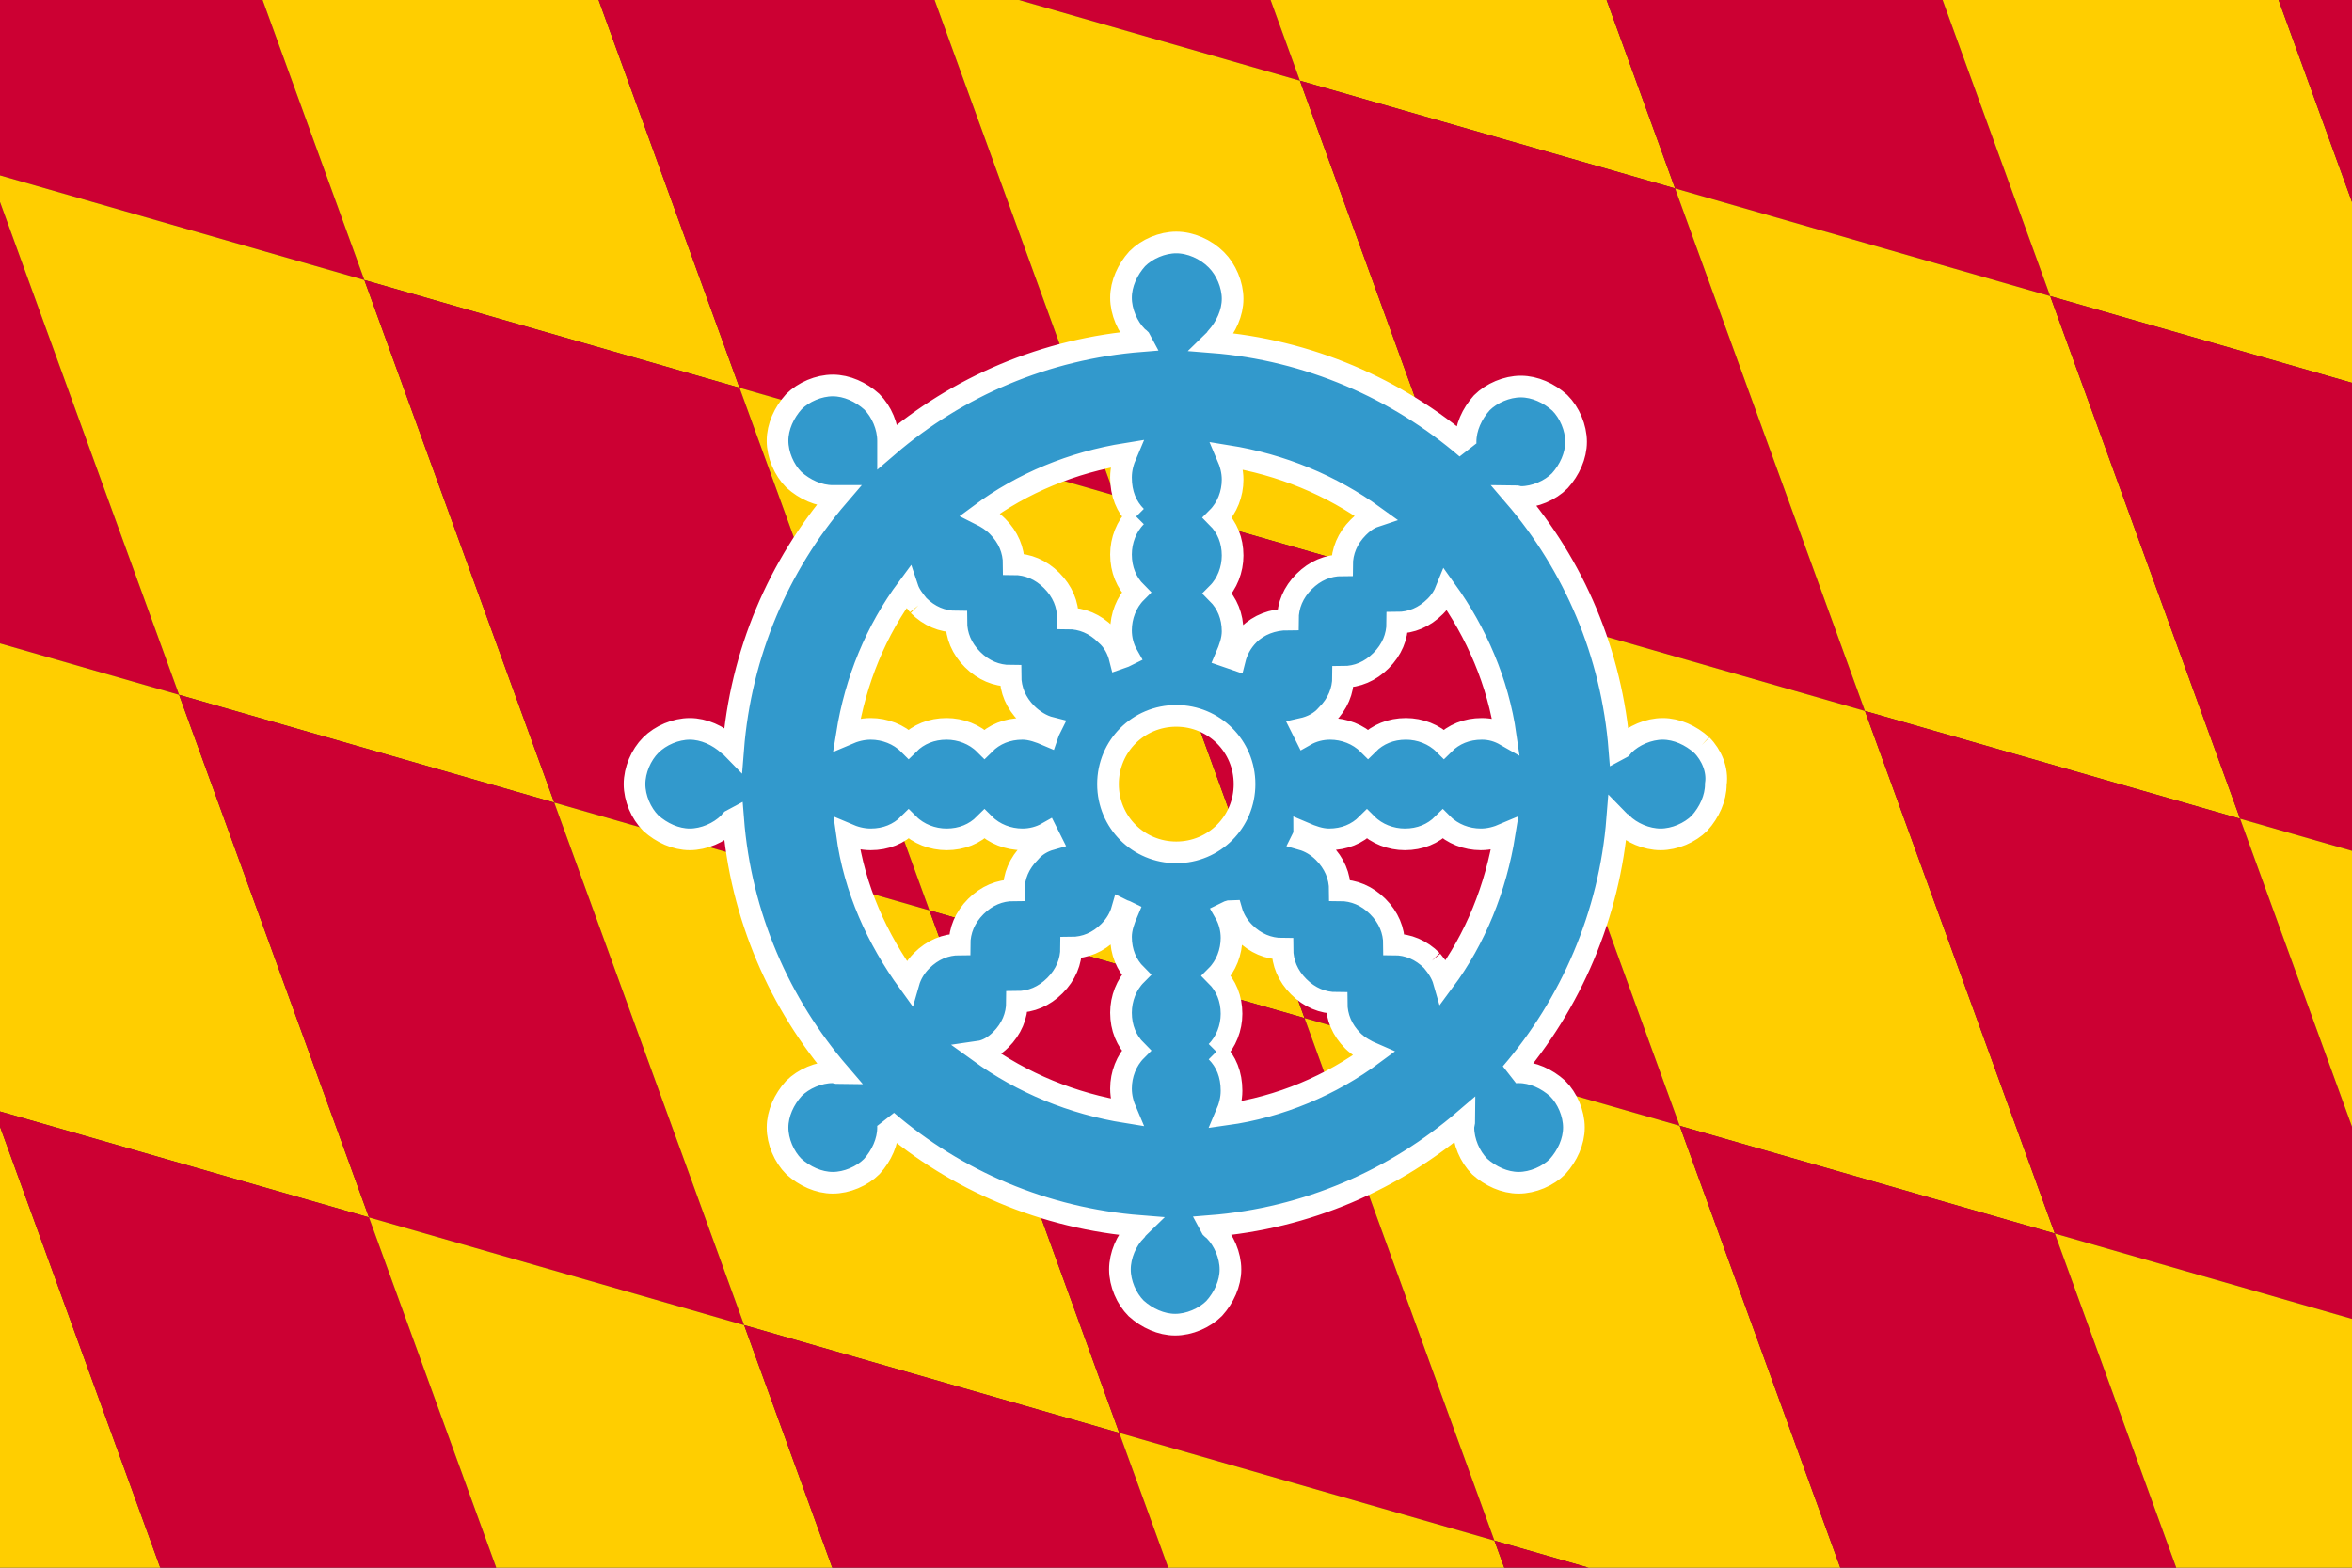 <?xml version="1.0" encoding="utf-8" ?>
<svg baseProfile="full" height="100px" version="1.1" width="150px" xmlns="http://www.w3.org/2000/svg" xmlns:ev="http://www.w3.org/2001/xml-events" xmlns:xlink="http://www.w3.org/1999/xlink"><rect width="100%" height="100%" fill="#333333" stroke="none"/><defs><clipPath id="mask0"><rect height="100" width="150" x="0" y="0" /></clipPath></defs><g clip-path="url(#mask0)"><rect fill="#cc0033" height="33.333" stroke="none" transform="translate(-600 -400) skewX(19.966) skewY(17.782)" width="21.429" x="0.0" y="0.0" /><rect fill="#ffce00" height="33.333" stroke="none" transform="translate(-600 -400) skewX(19.966) skewY(17.782)" width="21.429" x="0.0" y="33.333" /><rect fill="#cc0033" height="33.333" stroke="none" transform="translate(-600 -400) skewX(19.966) skewY(17.782)" width="21.429" x="0.0" y="66.667" /><rect fill="#ffce00" height="33.333" stroke="none" transform="translate(-600 -400) skewX(19.966) skewY(17.782)" width="21.429" x="0.0" y="100.0" /><rect fill="#cc0033" height="33.333" stroke="none" transform="translate(-600 -400) skewX(19.966) skewY(17.782)" width="21.429" x="0.0" y="133.333" /><rect fill="#ffce00" height="33.333" stroke="none" transform="translate(-600 -400) skewX(19.966) skewY(17.782)" width="21.429" x="0.0" y="166.667" /><rect fill="#cc0033" height="33.333" stroke="none" transform="translate(-600 -400) skewX(19.966) skewY(17.782)" width="21.429" x="0.0" y="200.0" /><rect fill="#ffce00" height="33.333" stroke="none" transform="translate(-600 -400) skewX(19.966) skewY(17.782)" width="21.429" x="0.0" y="233.333" /><rect fill="#cc0033" height="33.333" stroke="none" transform="translate(-600 -400) skewX(19.966) skewY(17.782)" width="21.429" x="0.0" y="266.667" /><rect fill="#ffce00" height="33.333" stroke="none" transform="translate(-600 -400) skewX(19.966) skewY(17.782)" width="21.429" x="0.0" y="300.0" /><rect fill="#cc0033" height="33.333" stroke="none" transform="translate(-600 -400) skewX(19.966) skewY(17.782)" width="21.429" x="0.0" y="333.333" /><rect fill="#ffce00" height="33.333" stroke="none" transform="translate(-600 -400) skewX(19.966) skewY(17.782)" width="21.429" x="0.0" y="366.667" /><rect fill="#cc0033" height="33.333" stroke="none" transform="translate(-600 -400) skewX(19.966) skewY(17.782)" width="21.429" x="0.0" y="400.0" /><rect fill="#ffce00" height="33.333" stroke="none" transform="translate(-600 -400) skewX(19.966) skewY(17.782)" width="21.429" x="0.0" y="433.333" /><rect fill="#cc0033" height="33.333" stroke="none" transform="translate(-600 -400) skewX(19.966) skewY(17.782)" width="21.429" x="0.0" y="466.667" /><rect fill="#ffce00" height="33.333" stroke="none" transform="translate(-600 -400) skewX(19.966) skewY(17.782)" width="21.429" x="21.429" y="0.0" /><rect fill="#cc0033" height="33.333" stroke="none" transform="translate(-600 -400) skewX(19.966) skewY(17.782)" width="21.429" x="21.429" y="33.333" /><rect fill="#ffce00" height="33.333" stroke="none" transform="translate(-600 -400) skewX(19.966) skewY(17.782)" width="21.429" x="21.429" y="66.667" /><rect fill="#cc0033" height="33.333" stroke="none" transform="translate(-600 -400) skewX(19.966) skewY(17.782)" width="21.429" x="21.429" y="100.0" /><rect fill="#ffce00" height="33.333" stroke="none" transform="translate(-600 -400) skewX(19.966) skewY(17.782)" width="21.429" x="21.429" y="133.333" /><rect fill="#cc0033" height="33.333" stroke="none" transform="translate(-600 -400) skewX(19.966) skewY(17.782)" width="21.429" x="21.429" y="166.667" /><rect fill="#ffce00" height="33.333" stroke="none" transform="translate(-600 -400) skewX(19.966) skewY(17.782)" width="21.429" x="21.429" y="200.0" /><rect fill="#cc0033" height="33.333" stroke="none" transform="translate(-600 -400) skewX(19.966) skewY(17.782)" width="21.429" x="21.429" y="233.333" /><rect fill="#ffce00" height="33.333" stroke="none" transform="translate(-600 -400) skewX(19.966) skewY(17.782)" width="21.429" x="21.429" y="266.667" /><rect fill="#cc0033" height="33.333" stroke="none" transform="translate(-600 -400) skewX(19.966) skewY(17.782)" width="21.429" x="21.429" y="300.0" /><rect fill="#ffce00" height="33.333" stroke="none" transform="translate(-600 -400) skewX(19.966) skewY(17.782)" width="21.429" x="21.429" y="333.333" /><rect fill="#cc0033" height="33.333" stroke="none" transform="translate(-600 -400) skewX(19.966) skewY(17.782)" width="21.429" x="21.429" y="366.667" /><rect fill="#ffce00" height="33.333" stroke="none" transform="translate(-600 -400) skewX(19.966) skewY(17.782)" width="21.429" x="21.429" y="400.0" /><rect fill="#cc0033" height="33.333" stroke="none" transform="translate(-600 -400) skewX(19.966) skewY(17.782)" width="21.429" x="21.429" y="433.333" /><rect fill="#ffce00" height="33.333" stroke="none" transform="translate(-600 -400) skewX(19.966) skewY(17.782)" width="21.429" x="21.429" y="466.667" /><rect fill="#cc0033" height="33.333" stroke="none" transform="translate(-600 -400) skewX(19.966) skewY(17.782)" width="21.429" x="42.857" y="0.0" /><rect fill="#ffce00" height="33.333" stroke="none" transform="translate(-600 -400) skewX(19.966) skewY(17.782)" width="21.429" x="42.857" y="33.333" /><rect fill="#cc0033" height="33.333" stroke="none" transform="translate(-600 -400) skewX(19.966) skewY(17.782)" width="21.429" x="42.857" y="66.667" /><rect fill="#ffce00" height="33.333" stroke="none" transform="translate(-600 -400) skewX(19.966) skewY(17.782)" width="21.429" x="42.857" y="100.0" /><rect fill="#cc0033" height="33.333" stroke="none" transform="translate(-600 -400) skewX(19.966) skewY(17.782)" width="21.429" x="42.857" y="133.333" /><rect fill="#ffce00" height="33.333" stroke="none" transform="translate(-600 -400) skewX(19.966) skewY(17.782)" width="21.429" x="42.857" y="166.667" /><rect fill="#cc0033" height="33.333" stroke="none" transform="translate(-600 -400) skewX(19.966) skewY(17.782)" width="21.429" x="42.857" y="200.0" /><rect fill="#ffce00" height="33.333" stroke="none" transform="translate(-600 -400) skewX(19.966) skewY(17.782)" width="21.429" x="42.857" y="233.333" /><rect fill="#cc0033" height="33.333" stroke="none" transform="translate(-600 -400) skewX(19.966) skewY(17.782)" width="21.429" x="42.857" y="266.667" /><rect fill="#ffce00" height="33.333" stroke="none" transform="translate(-600 -400) skewX(19.966) skewY(17.782)" width="21.429" x="42.857" y="300.0" /><rect fill="#cc0033" height="33.333" stroke="none" transform="translate(-600 -400) skewX(19.966) skewY(17.782)" width="21.429" x="42.857" y="333.333" /><rect fill="#ffce00" height="33.333" stroke="none" transform="translate(-600 -400) skewX(19.966) skewY(17.782)" width="21.429" x="42.857" y="366.667" /><rect fill="#cc0033" height="33.333" stroke="none" transform="translate(-600 -400) skewX(19.966) skewY(17.782)" width="21.429" x="42.857" y="400.0" /><rect fill="#ffce00" height="33.333" stroke="none" transform="translate(-600 -400) skewX(19.966) skewY(17.782)" width="21.429" x="42.857" y="433.333" /><rect fill="#cc0033" height="33.333" stroke="none" transform="translate(-600 -400) skewX(19.966) skewY(17.782)" width="21.429" x="42.857" y="466.667" /><rect fill="#ffce00" height="33.333" stroke="none" transform="translate(-600 -400) skewX(19.966) skewY(17.782)" width="21.429" x="64.286" y="0.0" /><rect fill="#cc0033" height="33.333" stroke="none" transform="translate(-600 -400) skewX(19.966) skewY(17.782)" width="21.429" x="64.286" y="33.333" /><rect fill="#ffce00" height="33.333" stroke="none" transform="translate(-600 -400) skewX(19.966) skewY(17.782)" width="21.429" x="64.286" y="66.667" /><rect fill="#cc0033" height="33.333" stroke="none" transform="translate(-600 -400) skewX(19.966) skewY(17.782)" width="21.429" x="64.286" y="100.0" /><rect fill="#ffce00" height="33.333" stroke="none" transform="translate(-600 -400) skewX(19.966) skewY(17.782)" width="21.429" x="64.286" y="133.333" /><rect fill="#cc0033" height="33.333" stroke="none" transform="translate(-600 -400) skewX(19.966) skewY(17.782)" width="21.429" x="64.286" y="166.667" /><rect fill="#ffce00" height="33.333" stroke="none" transform="translate(-600 -400) skewX(19.966) skewY(17.782)" width="21.429" x="64.286" y="200.0" /><rect fill="#cc0033" height="33.333" stroke="none" transform="translate(-600 -400) skewX(19.966) skewY(17.782)" width="21.429" x="64.286" y="233.333" /><rect fill="#ffce00" height="33.333" stroke="none" transform="translate(-600 -400) skewX(19.966) skewY(17.782)" width="21.429" x="64.286" y="266.667" /><rect fill="#cc0033" height="33.333" stroke="none" transform="translate(-600 -400) skewX(19.966) skewY(17.782)" width="21.429" x="64.286" y="300.0" /><rect fill="#ffce00" height="33.333" stroke="none" transform="translate(-600 -400) skewX(19.966) skewY(17.782)" width="21.429" x="64.286" y="333.333" /><rect fill="#cc0033" height="33.333" stroke="none" transform="translate(-600 -400) skewX(19.966) skewY(17.782)" width="21.429" x="64.286" y="366.667" /><rect fill="#ffce00" height="33.333" stroke="none" transform="translate(-600 -400) skewX(19.966) skewY(17.782)" width="21.429" x="64.286" y="400.0" /><rect fill="#cc0033" height="33.333" stroke="none" transform="translate(-600 -400) skewX(19.966) skewY(17.782)" width="21.429" x="64.286" y="433.333" /><rect fill="#ffce00" height="33.333" stroke="none" transform="translate(-600 -400) skewX(19.966) skewY(17.782)" width="21.429" x="64.286" y="466.667" /><rect fill="#cc0033" height="33.333" stroke="none" transform="translate(-600 -400) skewX(19.966) skewY(17.782)" width="21.429" x="85.714" y="0.0" /><rect fill="#ffce00" height="33.333" stroke="none" transform="translate(-600 -400) skewX(19.966) skewY(17.782)" width="21.429" x="85.714" y="33.333" /><rect fill="#cc0033" height="33.333" stroke="none" transform="translate(-600 -400) skewX(19.966) skewY(17.782)" width="21.429" x="85.714" y="66.667" /><rect fill="#ffce00" height="33.333" stroke="none" transform="translate(-600 -400) skewX(19.966) skewY(17.782)" width="21.429" x="85.714" y="100.0" /><rect fill="#cc0033" height="33.333" stroke="none" transform="translate(-600 -400) skewX(19.966) skewY(17.782)" width="21.429" x="85.714" y="133.333" /><rect fill="#ffce00" height="33.333" stroke="none" transform="translate(-600 -400) skewX(19.966) skewY(17.782)" width="21.429" x="85.714" y="166.667" /><rect fill="#cc0033" height="33.333" stroke="none" transform="translate(-600 -400) skewX(19.966) skewY(17.782)" width="21.429" x="85.714" y="200.0" /><rect fill="#ffce00" height="33.333" stroke="none" transform="translate(-600 -400) skewX(19.966) skewY(17.782)" width="21.429" x="85.714" y="233.333" /><rect fill="#cc0033" height="33.333" stroke="none" transform="translate(-600 -400) skewX(19.966) skewY(17.782)" width="21.429" x="85.714" y="266.667" /><rect fill="#ffce00" height="33.333" stroke="none" transform="translate(-600 -400) skewX(19.966) skewY(17.782)" width="21.429" x="85.714" y="300.0" /><rect fill="#cc0033" height="33.333" stroke="none" transform="translate(-600 -400) skewX(19.966) skewY(17.782)" width="21.429" x="85.714" y="333.333" /><rect fill="#ffce00" height="33.333" stroke="none" transform="translate(-600 -400) skewX(19.966) skewY(17.782)" width="21.429" x="85.714" y="366.667" /><rect fill="#cc0033" height="33.333" stroke="none" transform="translate(-600 -400) skewX(19.966) skewY(17.782)" width="21.429" x="85.714" y="400.0" /><rect fill="#ffce00" height="33.333" stroke="none" transform="translate(-600 -400) skewX(19.966) skewY(17.782)" width="21.429" x="85.714" y="433.333" /><rect fill="#cc0033" height="33.333" stroke="none" transform="translate(-600 -400) skewX(19.966) skewY(17.782)" width="21.429" x="85.714" y="466.667" /><rect fill="#ffce00" height="33.333" stroke="none" transform="translate(-600 -400) skewX(19.966) skewY(17.782)" width="21.429" x="107.143" y="0.0" /><rect fill="#cc0033" height="33.333" stroke="none" transform="translate(-600 -400) skewX(19.966) skewY(17.782)" width="21.429" x="107.143" y="33.333" /><rect fill="#ffce00" height="33.333" stroke="none" transform="translate(-600 -400) skewX(19.966) skewY(17.782)" width="21.429" x="107.143" y="66.667" /><rect fill="#cc0033" height="33.333" stroke="none" transform="translate(-600 -400) skewX(19.966) skewY(17.782)" width="21.429" x="107.143" y="100.0" /><rect fill="#ffce00" height="33.333" stroke="none" transform="translate(-600 -400) skewX(19.966) skewY(17.782)" width="21.429" x="107.143" y="133.333" /><rect fill="#cc0033" height="33.333" stroke="none" transform="translate(-600 -400) skewX(19.966) skewY(17.782)" width="21.429" x="107.143" y="166.667" /><rect fill="#ffce00" height="33.333" stroke="none" transform="translate(-600 -400) skewX(19.966) skewY(17.782)" width="21.429" x="107.143" y="200.0" /><rect fill="#cc0033" height="33.333" stroke="none" transform="translate(-600 -400) skewX(19.966) skewY(17.782)" width="21.429" x="107.143" y="233.333" /><rect fill="#ffce00" height="33.333" stroke="none" transform="translate(-600 -400) skewX(19.966) skewY(17.782)" width="21.429" x="107.143" y="266.667" /><rect fill="#cc0033" height="33.333" stroke="none" transform="translate(-600 -400) skewX(19.966) skewY(17.782)" width="21.429" x="107.143" y="300.0" /><rect fill="#ffce00" height="33.333" stroke="none" transform="translate(-600 -400) skewX(19.966) skewY(17.782)" width="21.429" x="107.143" y="333.333" /><rect fill="#cc0033" height="33.333" stroke="none" transform="translate(-600 -400) skewX(19.966) skewY(17.782)" width="21.429" x="107.143" y="366.667" /><rect fill="#ffce00" height="33.333" stroke="none" transform="translate(-600 -400) skewX(19.966) skewY(17.782)" width="21.429" x="107.143" y="400.0" /><rect fill="#cc0033" height="33.333" stroke="none" transform="translate(-600 -400) skewX(19.966) skewY(17.782)" width="21.429" x="107.143" y="433.333" /><rect fill="#ffce00" height="33.333" stroke="none" transform="translate(-600 -400) skewX(19.966) skewY(17.782)" width="21.429" x="107.143" y="466.667" /><rect fill="#cc0033" height="33.333" stroke="none" transform="translate(-600 -400) skewX(19.966) skewY(17.782)" width="21.429" x="128.571" y="0.0" /><rect fill="#ffce00" height="33.333" stroke="none" transform="translate(-600 -400) skewX(19.966) skewY(17.782)" width="21.429" x="128.571" y="33.333" /><rect fill="#cc0033" height="33.333" stroke="none" transform="translate(-600 -400) skewX(19.966) skewY(17.782)" width="21.429" x="128.571" y="66.667" /><rect fill="#ffce00" height="33.333" stroke="none" transform="translate(-600 -400) skewX(19.966) skewY(17.782)" width="21.429" x="128.571" y="100.0" /><rect fill="#cc0033" height="33.333" stroke="none" transform="translate(-600 -400) skewX(19.966) skewY(17.782)" width="21.429" x="128.571" y="133.333" /><rect fill="#ffce00" height="33.333" stroke="none" transform="translate(-600 -400) skewX(19.966) skewY(17.782)" width="21.429" x="128.571" y="166.667" /><rect fill="#cc0033" height="33.333" stroke="none" transform="translate(-600 -400) skewX(19.966) skewY(17.782)" width="21.429" x="128.571" y="200.0" /><rect fill="#ffce00" height="33.333" stroke="none" transform="translate(-600 -400) skewX(19.966) skewY(17.782)" width="21.429" x="128.571" y="233.333" /><rect fill="#cc0033" height="33.333" stroke="none" transform="translate(-600 -400) skewX(19.966) skewY(17.782)" width="21.429" x="128.571" y="266.667" /><rect fill="#ffce00" height="33.333" stroke="none" transform="translate(-600 -400) skewX(19.966) skewY(17.782)" width="21.429" x="128.571" y="300.0" /><rect fill="#cc0033" height="33.333" stroke="none" transform="translate(-600 -400) skewX(19.966) skewY(17.782)" width="21.429" x="128.571" y="333.333" /><rect fill="#ffce00" height="33.333" stroke="none" transform="translate(-600 -400) skewX(19.966) skewY(17.782)" width="21.429" x="128.571" y="366.667" /><rect fill="#cc0033" height="33.333" stroke="none" transform="translate(-600 -400) skewX(19.966) skewY(17.782)" width="21.429" x="128.571" y="400.0" /><rect fill="#ffce00" height="33.333" stroke="none" transform="translate(-600 -400) skewX(19.966) skewY(17.782)" width="21.429" x="128.571" y="433.333" /><rect fill="#cc0033" height="33.333" stroke="none" transform="translate(-600 -400) skewX(19.966) skewY(17.782)" width="21.429" x="128.571" y="466.667" /><rect fill="#ffce00" height="33.333" stroke="none" transform="translate(-600 -400) skewX(19.966) skewY(17.782)" width="21.429" x="150.0" y="0.0" /><rect fill="#cc0033" height="33.333" stroke="none" transform="translate(-600 -400) skewX(19.966) skewY(17.782)" width="21.429" x="150.0" y="33.333" /><rect fill="#ffce00" height="33.333" stroke="none" transform="translate(-600 -400) skewX(19.966) skewY(17.782)" width="21.429" x="150.0" y="66.667" /><rect fill="#cc0033" height="33.333" stroke="none" transform="translate(-600 -400) skewX(19.966) skewY(17.782)" width="21.429" x="150.0" y="100.0" /><rect fill="#ffce00" height="33.333" stroke="none" transform="translate(-600 -400) skewX(19.966) skewY(17.782)" width="21.429" x="150.0" y="133.333" /><rect fill="#cc0033" height="33.333" stroke="none" transform="translate(-600 -400) skewX(19.966) skewY(17.782)" width="21.429" x="150.0" y="166.667" /><rect fill="#ffce00" height="33.333" stroke="none" transform="translate(-600 -400) skewX(19.966) skewY(17.782)" width="21.429" x="150.0" y="200.0" /><rect fill="#cc0033" height="33.333" stroke="none" transform="translate(-600 -400) skewX(19.966) skewY(17.782)" width="21.429" x="150.0" y="233.333" /><rect fill="#ffce00" height="33.333" stroke="none" transform="translate(-600 -400) skewX(19.966) skewY(17.782)" width="21.429" x="150.0" y="266.667" /><rect fill="#cc0033" height="33.333" stroke="none" transform="translate(-600 -400) skewX(19.966) skewY(17.782)" width="21.429" x="150.0" y="300.0" /><rect fill="#ffce00" height="33.333" stroke="none" transform="translate(-600 -400) skewX(19.966) skewY(17.782)" width="21.429" x="150.0" y="333.333" /><rect fill="#cc0033" height="33.333" stroke="none" transform="translate(-600 -400) skewX(19.966) skewY(17.782)" width="21.429" x="150.0" y="366.667" /><rect fill="#ffce00" height="33.333" stroke="none" transform="translate(-600 -400) skewX(19.966) skewY(17.782)" width="21.429" x="150.0" y="400.0" /><rect fill="#cc0033" height="33.333" stroke="none" transform="translate(-600 -400) skewX(19.966) skewY(17.782)" width="21.429" x="150.0" y="433.333" /><rect fill="#ffce00" height="33.333" stroke="none" transform="translate(-600 -400) skewX(19.966) skewY(17.782)" width="21.429" x="150.0" y="466.667" /><rect fill="#cc0033" height="33.333" stroke="none" transform="translate(-600 -400) skewX(19.966) skewY(17.782)" width="21.429" x="171.429" y="0.0" /><rect fill="#ffce00" height="33.333" stroke="none" transform="translate(-600 -400) skewX(19.966) skewY(17.782)" width="21.429" x="171.429" y="33.333" /><rect fill="#cc0033" height="33.333" stroke="none" transform="translate(-600 -400) skewX(19.966) skewY(17.782)" width="21.429" x="171.429" y="66.667" /><rect fill="#ffce00" height="33.333" stroke="none" transform="translate(-600 -400) skewX(19.966) skewY(17.782)" width="21.429" x="171.429" y="100.0" /><rect fill="#cc0033" height="33.333" stroke="none" transform="translate(-600 -400) skewX(19.966) skewY(17.782)" width="21.429" x="171.429" y="133.333" /><rect fill="#ffce00" height="33.333" stroke="none" transform="translate(-600 -400) skewX(19.966) skewY(17.782)" width="21.429" x="171.429" y="166.667" /><rect fill="#cc0033" height="33.333" stroke="none" transform="translate(-600 -400) skewX(19.966) skewY(17.782)" width="21.429" x="171.429" y="200.0" /><rect fill="#ffce00" height="33.333" stroke="none" transform="translate(-600 -400) skewX(19.966) skewY(17.782)" width="21.429" x="171.429" y="233.333" /><rect fill="#cc0033" height="33.333" stroke="none" transform="translate(-600 -400) skewX(19.966) skewY(17.782)" width="21.429" x="171.429" y="266.667" /><rect fill="#ffce00" height="33.333" stroke="none" transform="translate(-600 -400) skewX(19.966) skewY(17.782)" width="21.429" x="171.429" y="300.0" /><rect fill="#cc0033" height="33.333" stroke="none" transform="translate(-600 -400) skewX(19.966) skewY(17.782)" width="21.429" x="171.429" y="333.333" /><rect fill="#ffce00" height="33.333" stroke="none" transform="translate(-600 -400) skewX(19.966) skewY(17.782)" width="21.429" x="171.429" y="366.667" /><rect fill="#cc0033" height="33.333" stroke="none" transform="translate(-600 -400) skewX(19.966) skewY(17.782)" width="21.429" x="171.429" y="400.0" /><rect fill="#ffce00" height="33.333" stroke="none" transform="translate(-600 -400) skewX(19.966) skewY(17.782)" width="21.429" x="171.429" y="433.333" /><rect fill="#cc0033" height="33.333" stroke="none" transform="translate(-600 -400) skewX(19.966) skewY(17.782)" width="21.429" x="171.429" y="466.667" /><rect fill="#ffce00" height="33.333" stroke="none" transform="translate(-600 -400) skewX(19.966) skewY(17.782)" width="21.429" x="192.857" y="0.0" /><rect fill="#cc0033" height="33.333" stroke="none" transform="translate(-600 -400) skewX(19.966) skewY(17.782)" width="21.429" x="192.857" y="33.333" /><rect fill="#ffce00" height="33.333" stroke="none" transform="translate(-600 -400) skewX(19.966) skewY(17.782)" width="21.429" x="192.857" y="66.667" /><rect fill="#cc0033" height="33.333" stroke="none" transform="translate(-600 -400) skewX(19.966) skewY(17.782)" width="21.429" x="192.857" y="100.0" /><rect fill="#ffce00" height="33.333" stroke="none" transform="translate(-600 -400) skewX(19.966) skewY(17.782)" width="21.429" x="192.857" y="133.333" /><rect fill="#cc0033" height="33.333" stroke="none" transform="translate(-600 -400) skewX(19.966) skewY(17.782)" width="21.429" x="192.857" y="166.667" /><rect fill="#ffce00" height="33.333" stroke="none" transform="translate(-600 -400) skewX(19.966) skewY(17.782)" width="21.429" x="192.857" y="200.0" /><rect fill="#cc0033" height="33.333" stroke="none" transform="translate(-600 -400) skewX(19.966) skewY(17.782)" width="21.429" x="192.857" y="233.333" /><rect fill="#ffce00" height="33.333" stroke="none" transform="translate(-600 -400) skewX(19.966) skewY(17.782)" width="21.429" x="192.857" y="266.667" /><rect fill="#cc0033" height="33.333" stroke="none" transform="translate(-600 -400) skewX(19.966) skewY(17.782)" width="21.429" x="192.857" y="300.0" /><rect fill="#ffce00" height="33.333" stroke="none" transform="translate(-600 -400) skewX(19.966) skewY(17.782)" width="21.429" x="192.857" y="333.333" /><rect fill="#cc0033" height="33.333" stroke="none" transform="translate(-600 -400) skewX(19.966) skewY(17.782)" width="21.429" x="192.857" y="366.667" /><rect fill="#ffce00" height="33.333" stroke="none" transform="translate(-600 -400) skewX(19.966) skewY(17.782)" width="21.429" x="192.857" y="400.0" /><rect fill="#cc0033" height="33.333" stroke="none" transform="translate(-600 -400) skewX(19.966) skewY(17.782)" width="21.429" x="192.857" y="433.333" /><rect fill="#ffce00" height="33.333" stroke="none" transform="translate(-600 -400) skewX(19.966) skewY(17.782)" width="21.429" x="192.857" y="466.667" /><rect fill="#cc0033" height="33.333" stroke="none" transform="translate(-600 -400) skewX(19.966) skewY(17.782)" width="21.429" x="214.286" y="0.0" /><rect fill="#ffce00" height="33.333" stroke="none" transform="translate(-600 -400) skewX(19.966) skewY(17.782)" width="21.429" x="214.286" y="33.333" /><rect fill="#cc0033" height="33.333" stroke="none" transform="translate(-600 -400) skewX(19.966) skewY(17.782)" width="21.429" x="214.286" y="66.667" /><rect fill="#ffce00" height="33.333" stroke="none" transform="translate(-600 -400) skewX(19.966) skewY(17.782)" width="21.429" x="214.286" y="100.0" /><rect fill="#cc0033" height="33.333" stroke="none" transform="translate(-600 -400) skewX(19.966) skewY(17.782)" width="21.429" x="214.286" y="133.333" /><rect fill="#ffce00" height="33.333" stroke="none" transform="translate(-600 -400) skewX(19.966) skewY(17.782)" width="21.429" x="214.286" y="166.667" /><rect fill="#cc0033" height="33.333" stroke="none" transform="translate(-600 -400) skewX(19.966) skewY(17.782)" width="21.429" x="214.286" y="200.0" /><rect fill="#ffce00" height="33.333" stroke="none" transform="translate(-600 -400) skewX(19.966) skewY(17.782)" width="21.429" x="214.286" y="233.333" /><rect fill="#cc0033" height="33.333" stroke="none" transform="translate(-600 -400) skewX(19.966) skewY(17.782)" width="21.429" x="214.286" y="266.667" /><rect fill="#ffce00" height="33.333" stroke="none" transform="translate(-600 -400) skewX(19.966) skewY(17.782)" width="21.429" x="214.286" y="300.0" /><rect fill="#cc0033" height="33.333" stroke="none" transform="translate(-600 -400) skewX(19.966) skewY(17.782)" width="21.429" x="214.286" y="333.333" /><rect fill="#ffce00" height="33.333" stroke="none" transform="translate(-600 -400) skewX(19.966) skewY(17.782)" width="21.429" x="214.286" y="366.667" /><rect fill="#cc0033" height="33.333" stroke="none" transform="translate(-600 -400) skewX(19.966) skewY(17.782)" width="21.429" x="214.286" y="400.0" /><rect fill="#ffce00" height="33.333" stroke="none" transform="translate(-600 -400) skewX(19.966) skewY(17.782)" width="21.429" x="214.286" y="433.333" /><rect fill="#cc0033" height="33.333" stroke="none" transform="translate(-600 -400) skewX(19.966) skewY(17.782)" width="21.429" x="214.286" y="466.667" /><rect fill="#ffce00" height="33.333" stroke="none" transform="translate(-600 -400) skewX(19.966) skewY(17.782)" width="21.429" x="235.714" y="0.0" /><rect fill="#cc0033" height="33.333" stroke="none" transform="translate(-600 -400) skewX(19.966) skewY(17.782)" width="21.429" x="235.714" y="33.333" /><rect fill="#ffce00" height="33.333" stroke="none" transform="translate(-600 -400) skewX(19.966) skewY(17.782)" width="21.429" x="235.714" y="66.667" /><rect fill="#cc0033" height="33.333" stroke="none" transform="translate(-600 -400) skewX(19.966) skewY(17.782)" width="21.429" x="235.714" y="100.0" /><rect fill="#ffce00" height="33.333" stroke="none" transform="translate(-600 -400) skewX(19.966) skewY(17.782)" width="21.429" x="235.714" y="133.333" /><rect fill="#cc0033" height="33.333" stroke="none" transform="translate(-600 -400) skewX(19.966) skewY(17.782)" width="21.429" x="235.714" y="166.667" /><rect fill="#ffce00" height="33.333" stroke="none" transform="translate(-600 -400) skewX(19.966) skewY(17.782)" width="21.429" x="235.714" y="200.0" /><rect fill="#cc0033" height="33.333" stroke="none" transform="translate(-600 -400) skewX(19.966) skewY(17.782)" width="21.429" x="235.714" y="233.333" /><rect fill="#ffce00" height="33.333" stroke="none" transform="translate(-600 -400) skewX(19.966) skewY(17.782)" width="21.429" x="235.714" y="266.667" /><rect fill="#cc0033" height="33.333" stroke="none" transform="translate(-600 -400) skewX(19.966) skewY(17.782)" width="21.429" x="235.714" y="300.0" /><rect fill="#ffce00" height="33.333" stroke="none" transform="translate(-600 -400) skewX(19.966) skewY(17.782)" width="21.429" x="235.714" y="333.333" /><rect fill="#cc0033" height="33.333" stroke="none" transform="translate(-600 -400) skewX(19.966) skewY(17.782)" width="21.429" x="235.714" y="366.667" /><rect fill="#ffce00" height="33.333" stroke="none" transform="translate(-600 -400) skewX(19.966) skewY(17.782)" width="21.429" x="235.714" y="400.0" /><rect fill="#cc0033" height="33.333" stroke="none" transform="translate(-600 -400) skewX(19.966) skewY(17.782)" width="21.429" x="235.714" y="433.333" /><rect fill="#ffce00" height="33.333" stroke="none" transform="translate(-600 -400) skewX(19.966) skewY(17.782)" width="21.429" x="235.714" y="466.667" /><rect fill="#cc0033" height="33.333" stroke="none" transform="translate(-600 -400) skewX(19.966) skewY(17.782)" width="21.429" x="257.143" y="0.0" /><rect fill="#ffce00" height="33.333" stroke="none" transform="translate(-600 -400) skewX(19.966) skewY(17.782)" width="21.429" x="257.143" y="33.333" /><rect fill="#cc0033" height="33.333" stroke="none" transform="translate(-600 -400) skewX(19.966) skewY(17.782)" width="21.429" x="257.143" y="66.667" /><rect fill="#ffce00" height="33.333" stroke="none" transform="translate(-600 -400) skewX(19.966) skewY(17.782)" width="21.429" x="257.143" y="100.0" /><rect fill="#cc0033" height="33.333" stroke="none" transform="translate(-600 -400) skewX(19.966) skewY(17.782)" width="21.429" x="257.143" y="133.333" /><rect fill="#ffce00" height="33.333" stroke="none" transform="translate(-600 -400) skewX(19.966) skewY(17.782)" width="21.429" x="257.143" y="166.667" /><rect fill="#cc0033" height="33.333" stroke="none" transform="translate(-600 -400) skewX(19.966) skewY(17.782)" width="21.429" x="257.143" y="200.0" /><rect fill="#ffce00" height="33.333" stroke="none" transform="translate(-600 -400) skewX(19.966) skewY(17.782)" width="21.429" x="257.143" y="233.333" /><rect fill="#cc0033" height="33.333" stroke="none" transform="translate(-600 -400) skewX(19.966) skewY(17.782)" width="21.429" x="257.143" y="266.667" /><rect fill="#ffce00" height="33.333" stroke="none" transform="translate(-600 -400) skewX(19.966) skewY(17.782)" width="21.429" x="257.143" y="300.0" /><rect fill="#cc0033" height="33.333" stroke="none" transform="translate(-600 -400) skewX(19.966) skewY(17.782)" width="21.429" x="257.143" y="333.333" /><rect fill="#ffce00" height="33.333" stroke="none" transform="translate(-600 -400) skewX(19.966) skewY(17.782)" width="21.429" x="257.143" y="366.667" /><rect fill="#cc0033" height="33.333" stroke="none" transform="translate(-600 -400) skewX(19.966) skewY(17.782)" width="21.429" x="257.143" y="400.0" /><rect fill="#ffce00" height="33.333" stroke="none" transform="translate(-600 -400) skewX(19.966) skewY(17.782)" width="21.429" x="257.143" y="433.333" /><rect fill="#cc0033" height="33.333" stroke="none" transform="translate(-600 -400) skewX(19.966) skewY(17.782)" width="21.429" x="257.143" y="466.667" /><rect fill="#ffce00" height="33.333" stroke="none" transform="translate(-600 -400) skewX(19.966) skewY(17.782)" width="21.429" x="278.571" y="0.0" /><rect fill="#cc0033" height="33.333" stroke="none" transform="translate(-600 -400) skewX(19.966) skewY(17.782)" width="21.429" x="278.571" y="33.333" /><rect fill="#ffce00" height="33.333" stroke="none" transform="translate(-600 -400) skewX(19.966) skewY(17.782)" width="21.429" x="278.571" y="66.667" /><rect fill="#cc0033" height="33.333" stroke="none" transform="translate(-600 -400) skewX(19.966) skewY(17.782)" width="21.429" x="278.571" y="100.0" /><rect fill="#ffce00" height="33.333" stroke="none" transform="translate(-600 -400) skewX(19.966) skewY(17.782)" width="21.429" x="278.571" y="133.333" /><rect fill="#cc0033" height="33.333" stroke="none" transform="translate(-600 -400) skewX(19.966) skewY(17.782)" width="21.429" x="278.571" y="166.667" /><rect fill="#ffce00" height="33.333" stroke="none" transform="translate(-600 -400) skewX(19.966) skewY(17.782)" width="21.429" x="278.571" y="200.0" /><rect fill="#cc0033" height="33.333" stroke="none" transform="translate(-600 -400) skewX(19.966) skewY(17.782)" width="21.429" x="278.571" y="233.333" /><rect fill="#ffce00" height="33.333" stroke="none" transform="translate(-600 -400) skewX(19.966) skewY(17.782)" width="21.429" x="278.571" y="266.667" /><rect fill="#cc0033" height="33.333" stroke="none" transform="translate(-600 -400) skewX(19.966) skewY(17.782)" width="21.429" x="278.571" y="300.0" /><rect fill="#ffce00" height="33.333" stroke="none" transform="translate(-600 -400) skewX(19.966) skewY(17.782)" width="21.429" x="278.571" y="333.333" /><rect fill="#cc0033" height="33.333" stroke="none" transform="translate(-600 -400) skewX(19.966) skewY(17.782)" width="21.429" x="278.571" y="366.667" /><rect fill="#ffce00" height="33.333" stroke="none" transform="translate(-600 -400) skewX(19.966) skewY(17.782)" width="21.429" x="278.571" y="400.0" /><rect fill="#cc0033" height="33.333" stroke="none" transform="translate(-600 -400) skewX(19.966) skewY(17.782)" width="21.429" x="278.571" y="433.333" /><rect fill="#ffce00" height="33.333" stroke="none" transform="translate(-600 -400) skewX(19.966) skewY(17.782)" width="21.429" x="278.571" y="466.667" /><rect fill="#cc0033" height="33.333" stroke="none" transform="translate(-600 -400) skewX(19.966) skewY(17.782)" width="21.429" x="300.0" y="0.0" /><rect fill="#ffce00" height="33.333" stroke="none" transform="translate(-600 -400) skewX(19.966) skewY(17.782)" width="21.429" x="300.0" y="33.333" /><rect fill="#cc0033" height="33.333" stroke="none" transform="translate(-600 -400) skewX(19.966) skewY(17.782)" width="21.429" x="300.0" y="66.667" /><rect fill="#ffce00" height="33.333" stroke="none" transform="translate(-600 -400) skewX(19.966) skewY(17.782)" width="21.429" x="300.0" y="100.0" /><rect fill="#cc0033" height="33.333" stroke="none" transform="translate(-600 -400) skewX(19.966) skewY(17.782)" width="21.429" x="300.0" y="133.333" /><rect fill="#ffce00" height="33.333" stroke="none" transform="translate(-600 -400) skewX(19.966) skewY(17.782)" width="21.429" x="300.0" y="166.667" /><rect fill="#cc0033" height="33.333" stroke="none" transform="translate(-600 -400) skewX(19.966) skewY(17.782)" width="21.429" x="300.0" y="200.0" /><rect fill="#ffce00" height="33.333" stroke="none" transform="translate(-600 -400) skewX(19.966) skewY(17.782)" width="21.429" x="300.0" y="233.333" /><rect fill="#cc0033" height="33.333" stroke="none" transform="translate(-600 -400) skewX(19.966) skewY(17.782)" width="21.429" x="300.0" y="266.667" /><rect fill="#ffce00" height="33.333" stroke="none" transform="translate(-600 -400) skewX(19.966) skewY(17.782)" width="21.429" x="300.0" y="300.0" /><rect fill="#cc0033" height="33.333" stroke="none" transform="translate(-600 -400) skewX(19.966) skewY(17.782)" width="21.429" x="300.0" y="333.333" /><rect fill="#ffce00" height="33.333" stroke="none" transform="translate(-600 -400) skewX(19.966) skewY(17.782)" width="21.429" x="300.0" y="366.667" /><rect fill="#cc0033" height="33.333" stroke="none" transform="translate(-600 -400) skewX(19.966) skewY(17.782)" width="21.429" x="300.0" y="400.0" /><rect fill="#ffce00" height="33.333" stroke="none" transform="translate(-600 -400) skewX(19.966) skewY(17.782)" width="21.429" x="300.0" y="433.333" /><rect fill="#cc0033" height="33.333" stroke="none" transform="translate(-600 -400) skewX(19.966) skewY(17.782)" width="21.429" x="300.0" y="466.667" /><rect fill="#ffce00" height="33.333" stroke="none" transform="translate(-600 -400) skewX(19.966) skewY(17.782)" width="21.429" x="321.429" y="0.0" /><rect fill="#cc0033" height="33.333" stroke="none" transform="translate(-600 -400) skewX(19.966) skewY(17.782)" width="21.429" x="321.429" y="33.333" /><rect fill="#ffce00" height="33.333" stroke="none" transform="translate(-600 -400) skewX(19.966) skewY(17.782)" width="21.429" x="321.429" y="66.667" /><rect fill="#cc0033" height="33.333" stroke="none" transform="translate(-600 -400) skewX(19.966) skewY(17.782)" width="21.429" x="321.429" y="100.0" /><rect fill="#ffce00" height="33.333" stroke="none" transform="translate(-600 -400) skewX(19.966) skewY(17.782)" width="21.429" x="321.429" y="133.333" /><rect fill="#cc0033" height="33.333" stroke="none" transform="translate(-600 -400) skewX(19.966) skewY(17.782)" width="21.429" x="321.429" y="166.667" /><rect fill="#ffce00" height="33.333" stroke="none" transform="translate(-600 -400) skewX(19.966) skewY(17.782)" width="21.429" x="321.429" y="200.0" /><rect fill="#cc0033" height="33.333" stroke="none" transform="translate(-600 -400) skewX(19.966) skewY(17.782)" width="21.429" x="321.429" y="233.333" /><rect fill="#ffce00" height="33.333" stroke="none" transform="translate(-600 -400) skewX(19.966) skewY(17.782)" width="21.429" x="321.429" y="266.667" /><rect fill="#cc0033" height="33.333" stroke="none" transform="translate(-600 -400) skewX(19.966) skewY(17.782)" width="21.429" x="321.429" y="300.0" /><rect fill="#ffce00" height="33.333" stroke="none" transform="translate(-600 -400) skewX(19.966) skewY(17.782)" width="21.429" x="321.429" y="333.333" /><rect fill="#cc0033" height="33.333" stroke="none" transform="translate(-600 -400) skewX(19.966) skewY(17.782)" width="21.429" x="321.429" y="366.667" /><rect fill="#ffce00" height="33.333" stroke="none" transform="translate(-600 -400) skewX(19.966) skewY(17.782)" width="21.429" x="321.429" y="400.0" /><rect fill="#cc0033" height="33.333" stroke="none" transform="translate(-600 -400) skewX(19.966) skewY(17.782)" width="21.429" x="321.429" y="433.333" /><rect fill="#ffce00" height="33.333" stroke="none" transform="translate(-600 -400) skewX(19.966) skewY(17.782)" width="21.429" x="321.429" y="466.667" /><rect fill="#cc0033" height="33.333" stroke="none" transform="translate(-600 -400) skewX(19.966) skewY(17.782)" width="21.429" x="342.857" y="0.0" /><rect fill="#ffce00" height="33.333" stroke="none" transform="translate(-600 -400) skewX(19.966) skewY(17.782)" width="21.429" x="342.857" y="33.333" /><rect fill="#cc0033" height="33.333" stroke="none" transform="translate(-600 -400) skewX(19.966) skewY(17.782)" width="21.429" x="342.857" y="66.667" /><rect fill="#ffce00" height="33.333" stroke="none" transform="translate(-600 -400) skewX(19.966) skewY(17.782)" width="21.429" x="342.857" y="100.0" /><rect fill="#cc0033" height="33.333" stroke="none" transform="translate(-600 -400) skewX(19.966) skewY(17.782)" width="21.429" x="342.857" y="133.333" /><rect fill="#ffce00" height="33.333" stroke="none" transform="translate(-600 -400) skewX(19.966) skewY(17.782)" width="21.429" x="342.857" y="166.667" /><rect fill="#cc0033" height="33.333" stroke="none" transform="translate(-600 -400) skewX(19.966) skewY(17.782)" width="21.429" x="342.857" y="200.0" /><rect fill="#ffce00" height="33.333" stroke="none" transform="translate(-600 -400) skewX(19.966) skewY(17.782)" width="21.429" x="342.857" y="233.333" /><rect fill="#cc0033" height="33.333" stroke="none" transform="translate(-600 -400) skewX(19.966) skewY(17.782)" width="21.429" x="342.857" y="266.667" /><rect fill="#ffce00" height="33.333" stroke="none" transform="translate(-600 -400) skewX(19.966) skewY(17.782)" width="21.429" x="342.857" y="300.0" /><rect fill="#cc0033" height="33.333" stroke="none" transform="translate(-600 -400) skewX(19.966) skewY(17.782)" width="21.429" x="342.857" y="333.333" /><rect fill="#ffce00" height="33.333" stroke="none" transform="translate(-600 -400) skewX(19.966) skewY(17.782)" width="21.429" x="342.857" y="366.667" /><rect fill="#cc0033" height="33.333" stroke="none" transform="translate(-600 -400) skewX(19.966) skewY(17.782)" width="21.429" x="342.857" y="400.0" /><rect fill="#ffce00" height="33.333" stroke="none" transform="translate(-600 -400) skewX(19.966) skewY(17.782)" width="21.429" x="342.857" y="433.333" /><rect fill="#cc0033" height="33.333" stroke="none" transform="translate(-600 -400) skewX(19.966) skewY(17.782)" width="21.429" x="342.857" y="466.667" /><rect fill="#ffce00" height="33.333" stroke="none" transform="translate(-600 -400) skewX(19.966) skewY(17.782)" width="21.429" x="364.286" y="0.0" /><rect fill="#cc0033" height="33.333" stroke="none" transform="translate(-600 -400) skewX(19.966) skewY(17.782)" width="21.429" x="364.286" y="33.333" /><rect fill="#ffce00" height="33.333" stroke="none" transform="translate(-600 -400) skewX(19.966) skewY(17.782)" width="21.429" x="364.286" y="66.667" /><rect fill="#cc0033" height="33.333" stroke="none" transform="translate(-600 -400) skewX(19.966) skewY(17.782)" width="21.429" x="364.286" y="100.0" /><rect fill="#ffce00" height="33.333" stroke="none" transform="translate(-600 -400) skewX(19.966) skewY(17.782)" width="21.429" x="364.286" y="133.333" /><rect fill="#cc0033" height="33.333" stroke="none" transform="translate(-600 -400) skewX(19.966) skewY(17.782)" width="21.429" x="364.286" y="166.667" /><rect fill="#ffce00" height="33.333" stroke="none" transform="translate(-600 -400) skewX(19.966) skewY(17.782)" width="21.429" x="364.286" y="200.0" /><rect fill="#cc0033" height="33.333" stroke="none" transform="translate(-600 -400) skewX(19.966) skewY(17.782)" width="21.429" x="364.286" y="233.333" /><rect fill="#ffce00" height="33.333" stroke="none" transform="translate(-600 -400) skewX(19.966) skewY(17.782)" width="21.429" x="364.286" y="266.667" /><rect fill="#cc0033" height="33.333" stroke="none" transform="translate(-600 -400) skewX(19.966) skewY(17.782)" width="21.429" x="364.286" y="300.0" /><rect fill="#ffce00" height="33.333" stroke="none" transform="translate(-600 -400) skewX(19.966) skewY(17.782)" width="21.429" x="364.286" y="333.333" /><rect fill="#cc0033" height="33.333" stroke="none" transform="translate(-600 -400) skewX(19.966) skewY(17.782)" width="21.429" x="364.286" y="366.667" /><rect fill="#ffce00" height="33.333" stroke="none" transform="translate(-600 -400) skewX(19.966) skewY(17.782)" width="21.429" x="364.286" y="400.0" /><rect fill="#cc0033" height="33.333" stroke="none" transform="translate(-600 -400) skewX(19.966) skewY(17.782)" width="21.429" x="364.286" y="433.333" /><rect fill="#ffce00" height="33.333" stroke="none" transform="translate(-600 -400) skewX(19.966) skewY(17.782)" width="21.429" x="364.286" y="466.667" /><rect fill="#cc0033" height="33.333" stroke="none" transform="translate(-600 -400) skewX(19.966) skewY(17.782)" width="21.429" x="385.714" y="0.0" /><rect fill="#ffce00" height="33.333" stroke="none" transform="translate(-600 -400) skewX(19.966) skewY(17.782)" width="21.429" x="385.714" y="33.333" /><rect fill="#cc0033" height="33.333" stroke="none" transform="translate(-600 -400) skewX(19.966) skewY(17.782)" width="21.429" x="385.714" y="66.667" /><rect fill="#ffce00" height="33.333" stroke="none" transform="translate(-600 -400) skewX(19.966) skewY(17.782)" width="21.429" x="385.714" y="100.0" /><rect fill="#cc0033" height="33.333" stroke="none" transform="translate(-600 -400) skewX(19.966) skewY(17.782)" width="21.429" x="385.714" y="133.333" /><rect fill="#ffce00" height="33.333" stroke="none" transform="translate(-600 -400) skewX(19.966) skewY(17.782)" width="21.429" x="385.714" y="166.667" /><rect fill="#cc0033" height="33.333" stroke="none" transform="translate(-600 -400) skewX(19.966) skewY(17.782)" width="21.429" x="385.714" y="200.0" /><rect fill="#ffce00" height="33.333" stroke="none" transform="translate(-600 -400) skewX(19.966) skewY(17.782)" width="21.429" x="385.714" y="233.333" /><rect fill="#cc0033" height="33.333" stroke="none" transform="translate(-600 -400) skewX(19.966) skewY(17.782)" width="21.429" x="385.714" y="266.667" /><rect fill="#ffce00" height="33.333" stroke="none" transform="translate(-600 -400) skewX(19.966) skewY(17.782)" width="21.429" x="385.714" y="300.0" /><rect fill="#cc0033" height="33.333" stroke="none" transform="translate(-600 -400) skewX(19.966) skewY(17.782)" width="21.429" x="385.714" y="333.333" /><rect fill="#ffce00" height="33.333" stroke="none" transform="translate(-600 -400) skewX(19.966) skewY(17.782)" width="21.429" x="385.714" y="366.667" /><rect fill="#cc0033" height="33.333" stroke="none" transform="translate(-600 -400) skewX(19.966) skewY(17.782)" width="21.429" x="385.714" y="400.0" /><rect fill="#ffce00" height="33.333" stroke="none" transform="translate(-600 -400) skewX(19.966) skewY(17.782)" width="21.429" x="385.714" y="433.333" /><rect fill="#cc0033" height="33.333" stroke="none" transform="translate(-600 -400) skewX(19.966) skewY(17.782)" width="21.429" x="385.714" y="466.667" /><rect fill="#ffce00" height="33.333" stroke="none" transform="translate(-600 -400) skewX(19.966) skewY(17.782)" width="21.429" x="407.143" y="0.0" /><rect fill="#cc0033" height="33.333" stroke="none" transform="translate(-600 -400) skewX(19.966) skewY(17.782)" width="21.429" x="407.143" y="33.333" /><rect fill="#ffce00" height="33.333" stroke="none" transform="translate(-600 -400) skewX(19.966) skewY(17.782)" width="21.429" x="407.143" y="66.667" /><rect fill="#cc0033" height="33.333" stroke="none" transform="translate(-600 -400) skewX(19.966) skewY(17.782)" width="21.429" x="407.143" y="100.0" /><rect fill="#ffce00" height="33.333" stroke="none" transform="translate(-600 -400) skewX(19.966) skewY(17.782)" width="21.429" x="407.143" y="133.333" /><rect fill="#cc0033" height="33.333" stroke="none" transform="translate(-600 -400) skewX(19.966) skewY(17.782)" width="21.429" x="407.143" y="166.667" /><rect fill="#ffce00" height="33.333" stroke="none" transform="translate(-600 -400) skewX(19.966) skewY(17.782)" width="21.429" x="407.143" y="200.0" /><rect fill="#cc0033" height="33.333" stroke="none" transform="translate(-600 -400) skewX(19.966) skewY(17.782)" width="21.429" x="407.143" y="233.333" /><rect fill="#ffce00" height="33.333" stroke="none" transform="translate(-600 -400) skewX(19.966) skewY(17.782)" width="21.429" x="407.143" y="266.667" /><rect fill="#cc0033" height="33.333" stroke="none" transform="translate(-600 -400) skewX(19.966) skewY(17.782)" width="21.429" x="407.143" y="300.0" /><rect fill="#ffce00" height="33.333" stroke="none" transform="translate(-600 -400) skewX(19.966) skewY(17.782)" width="21.429" x="407.143" y="333.333" /><rect fill="#cc0033" height="33.333" stroke="none" transform="translate(-600 -400) skewX(19.966) skewY(17.782)" width="21.429" x="407.143" y="366.667" /><rect fill="#ffce00" height="33.333" stroke="none" transform="translate(-600 -400) skewX(19.966) skewY(17.782)" width="21.429" x="407.143" y="400.0" /><rect fill="#cc0033" height="33.333" stroke="none" transform="translate(-600 -400) skewX(19.966) skewY(17.782)" width="21.429" x="407.143" y="433.333" /><rect fill="#ffce00" height="33.333" stroke="none" transform="translate(-600 -400) skewX(19.966) skewY(17.782)" width="21.429" x="407.143" y="466.667" /><rect fill="#cc0033" height="33.333" stroke="none" transform="translate(-600 -400) skewX(19.966) skewY(17.782)" width="21.429" x="428.571" y="0.0" /><rect fill="#ffce00" height="33.333" stroke="none" transform="translate(-600 -400) skewX(19.966) skewY(17.782)" width="21.429" x="428.571" y="33.333" /><rect fill="#cc0033" height="33.333" stroke="none" transform="translate(-600 -400) skewX(19.966) skewY(17.782)" width="21.429" x="428.571" y="66.667" /><rect fill="#ffce00" height="33.333" stroke="none" transform="translate(-600 -400) skewX(19.966) skewY(17.782)" width="21.429" x="428.571" y="100.0" /><rect fill="#cc0033" height="33.333" stroke="none" transform="translate(-600 -400) skewX(19.966) skewY(17.782)" width="21.429" x="428.571" y="133.333" /><rect fill="#ffce00" height="33.333" stroke="none" transform="translate(-600 -400) skewX(19.966) skewY(17.782)" width="21.429" x="428.571" y="166.667" /><rect fill="#cc0033" height="33.333" stroke="none" transform="translate(-600 -400) skewX(19.966) skewY(17.782)" width="21.429" x="428.571" y="200.0" /><rect fill="#ffce00" height="33.333" stroke="none" transform="translate(-600 -400) skewX(19.966) skewY(17.782)" width="21.429" x="428.571" y="233.333" /><rect fill="#cc0033" height="33.333" stroke="none" transform="translate(-600 -400) skewX(19.966) skewY(17.782)" width="21.429" x="428.571" y="266.667" /><rect fill="#ffce00" height="33.333" stroke="none" transform="translate(-600 -400) skewX(19.966) skewY(17.782)" width="21.429" x="428.571" y="300.0" /><rect fill="#cc0033" height="33.333" stroke="none" transform="translate(-600 -400) skewX(19.966) skewY(17.782)" width="21.429" x="428.571" y="333.333" /><rect fill="#ffce00" height="33.333" stroke="none" transform="translate(-600 -400) skewX(19.966) skewY(17.782)" width="21.429" x="428.571" y="366.667" /><rect fill="#cc0033" height="33.333" stroke="none" transform="translate(-600 -400) skewX(19.966) skewY(17.782)" width="21.429" x="428.571" y="400.0" /><rect fill="#ffce00" height="33.333" stroke="none" transform="translate(-600 -400) skewX(19.966) skewY(17.782)" width="21.429" x="428.571" y="433.333" /><rect fill="#cc0033" height="33.333" stroke="none" transform="translate(-600 -400) skewX(19.966) skewY(17.782)" width="21.429" x="428.571" y="466.667" /><rect fill="#ffce00" height="33.333" stroke="none" transform="translate(-600 -400) skewX(19.966) skewY(17.782)" width="21.429" x="450.0" y="0.0" /><rect fill="#cc0033" height="33.333" stroke="none" transform="translate(-600 -400) skewX(19.966) skewY(17.782)" width="21.429" x="450.0" y="33.333" /><rect fill="#ffce00" height="33.333" stroke="none" transform="translate(-600 -400) skewX(19.966) skewY(17.782)" width="21.429" x="450.0" y="66.667" /><rect fill="#cc0033" height="33.333" stroke="none" transform="translate(-600 -400) skewX(19.966) skewY(17.782)" width="21.429" x="450.0" y="100.0" /><rect fill="#ffce00" height="33.333" stroke="none" transform="translate(-600 -400) skewX(19.966) skewY(17.782)" width="21.429" x="450.0" y="133.333" /><rect fill="#cc0033" height="33.333" stroke="none" transform="translate(-600 -400) skewX(19.966) skewY(17.782)" width="21.429" x="450.0" y="166.667" /><rect fill="#ffce00" height="33.333" stroke="none" transform="translate(-600 -400) skewX(19.966) skewY(17.782)" width="21.429" x="450.0" y="200.0" /><rect fill="#cc0033" height="33.333" stroke="none" transform="translate(-600 -400) skewX(19.966) skewY(17.782)" width="21.429" x="450.0" y="233.333" /><rect fill="#ffce00" height="33.333" stroke="none" transform="translate(-600 -400) skewX(19.966) skewY(17.782)" width="21.429" x="450.0" y="266.667" /><rect fill="#cc0033" height="33.333" stroke="none" transform="translate(-600 -400) skewX(19.966) skewY(17.782)" width="21.429" x="450.0" y="300.0" /><rect fill="#ffce00" height="33.333" stroke="none" transform="translate(-600 -400) skewX(19.966) skewY(17.782)" width="21.429" x="450.0" y="333.333" /><rect fill="#cc0033" height="33.333" stroke="none" transform="translate(-600 -400) skewX(19.966) skewY(17.782)" width="21.429" x="450.0" y="366.667" /><rect fill="#ffce00" height="33.333" stroke="none" transform="translate(-600 -400) skewX(19.966) skewY(17.782)" width="21.429" x="450.0" y="400.0" /><rect fill="#cc0033" height="33.333" stroke="none" transform="translate(-600 -400) skewX(19.966) skewY(17.782)" width="21.429" x="450.0" y="433.333" /><rect fill="#ffce00" height="33.333" stroke="none" transform="translate(-600 -400) skewX(19.966) skewY(17.782)" width="21.429" x="450.0" y="466.667" /><rect fill="#cc0033" height="33.333" stroke="none" transform="translate(-600 -400) skewX(19.966) skewY(17.782)" width="21.429" x="471.429" y="0.0" /><rect fill="#ffce00" height="33.333" stroke="none" transform="translate(-600 -400) skewX(19.966) skewY(17.782)" width="21.429" x="471.429" y="33.333" /><rect fill="#cc0033" height="33.333" stroke="none" transform="translate(-600 -400) skewX(19.966) skewY(17.782)" width="21.429" x="471.429" y="66.667" /><rect fill="#ffce00" height="33.333" stroke="none" transform="translate(-600 -400) skewX(19.966) skewY(17.782)" width="21.429" x="471.429" y="100.0" /><rect fill="#cc0033" height="33.333" stroke="none" transform="translate(-600 -400) skewX(19.966) skewY(17.782)" width="21.429" x="471.429" y="133.333" /><rect fill="#ffce00" height="33.333" stroke="none" transform="translate(-600 -400) skewX(19.966) skewY(17.782)" width="21.429" x="471.429" y="166.667" /><rect fill="#cc0033" height="33.333" stroke="none" transform="translate(-600 -400) skewX(19.966) skewY(17.782)" width="21.429" x="471.429" y="200.0" /><rect fill="#ffce00" height="33.333" stroke="none" transform="translate(-600 -400) skewX(19.966) skewY(17.782)" width="21.429" x="471.429" y="233.333" /><rect fill="#cc0033" height="33.333" stroke="none" transform="translate(-600 -400) skewX(19.966) skewY(17.782)" width="21.429" x="471.429" y="266.667" /><rect fill="#ffce00" height="33.333" stroke="none" transform="translate(-600 -400) skewX(19.966) skewY(17.782)" width="21.429" x="471.429" y="300.0" /><rect fill="#cc0033" height="33.333" stroke="none" transform="translate(-600 -400) skewX(19.966) skewY(17.782)" width="21.429" x="471.429" y="333.333" /><rect fill="#ffce00" height="33.333" stroke="none" transform="translate(-600 -400) skewX(19.966) skewY(17.782)" width="21.429" x="471.429" y="366.667" /><rect fill="#cc0033" height="33.333" stroke="none" transform="translate(-600 -400) skewX(19.966) skewY(17.782)" width="21.429" x="471.429" y="400.0" /><rect fill="#ffce00" height="33.333" stroke="none" transform="translate(-600 -400) skewX(19.966) skewY(17.782)" width="21.429" x="471.429" y="433.333" /><rect fill="#cc0033" height="33.333" stroke="none" transform="translate(-600 -400) skewX(19.966) skewY(17.782)" width="21.429" x="471.429" y="466.667" /><rect fill="#ffce00" height="33.333" stroke="none" transform="translate(-600 -400) skewX(19.966) skewY(17.782)" width="21.429" x="492.857" y="0.0" /><rect fill="#cc0033" height="33.333" stroke="none" transform="translate(-600 -400) skewX(19.966) skewY(17.782)" width="21.429" x="492.857" y="33.333" /><rect fill="#ffce00" height="33.333" stroke="none" transform="translate(-600 -400) skewX(19.966) skewY(17.782)" width="21.429" x="492.857" y="66.667" /><rect fill="#cc0033" height="33.333" stroke="none" transform="translate(-600 -400) skewX(19.966) skewY(17.782)" width="21.429" x="492.857" y="100.0" /><rect fill="#ffce00" height="33.333" stroke="none" transform="translate(-600 -400) skewX(19.966) skewY(17.782)" width="21.429" x="492.857" y="133.333" /><rect fill="#cc0033" height="33.333" stroke="none" transform="translate(-600 -400) skewX(19.966) skewY(17.782)" width="21.429" x="492.857" y="166.667" /><rect fill="#ffce00" height="33.333" stroke="none" transform="translate(-600 -400) skewX(19.966) skewY(17.782)" width="21.429" x="492.857" y="200.0" /><rect fill="#cc0033" height="33.333" stroke="none" transform="translate(-600 -400) skewX(19.966) skewY(17.782)" width="21.429" x="492.857" y="233.333" /><rect fill="#ffce00" height="33.333" stroke="none" transform="translate(-600 -400) skewX(19.966) skewY(17.782)" width="21.429" x="492.857" y="266.667" /><rect fill="#cc0033" height="33.333" stroke="none" transform="translate(-600 -400) skewX(19.966) skewY(17.782)" width="21.429" x="492.857" y="300.0" /><rect fill="#ffce00" height="33.333" stroke="none" transform="translate(-600 -400) skewX(19.966) skewY(17.782)" width="21.429" x="492.857" y="333.333" /><rect fill="#cc0033" height="33.333" stroke="none" transform="translate(-600 -400) skewX(19.966) skewY(17.782)" width="21.429" x="492.857" y="366.667" /><rect fill="#ffce00" height="33.333" stroke="none" transform="translate(-600 -400) skewX(19.966) skewY(17.782)" width="21.429" x="492.857" y="400.0" /><rect fill="#cc0033" height="33.333" stroke="none" transform="translate(-600 -400) skewX(19.966) skewY(17.782)" width="21.429" x="492.857" y="433.333" /><rect fill="#ffce00" height="33.333" stroke="none" transform="translate(-600 -400) skewX(19.966) skewY(17.782)" width="21.429" x="492.857" y="466.667" /><rect fill="#cc0033" height="33.333" stroke="none" transform="translate(-600 -400) skewX(19.966) skewY(17.782)" width="21.429" x="514.286" y="0.0" /><rect fill="#ffce00" height="33.333" stroke="none" transform="translate(-600 -400) skewX(19.966) skewY(17.782)" width="21.429" x="514.286" y="33.333" /><rect fill="#cc0033" height="33.333" stroke="none" transform="translate(-600 -400) skewX(19.966) skewY(17.782)" width="21.429" x="514.286" y="66.667" /><rect fill="#ffce00" height="33.333" stroke="none" transform="translate(-600 -400) skewX(19.966) skewY(17.782)" width="21.429" x="514.286" y="100.0" /><rect fill="#cc0033" height="33.333" stroke="none" transform="translate(-600 -400) skewX(19.966) skewY(17.782)" width="21.429" x="514.286" y="133.333" /><rect fill="#ffce00" height="33.333" stroke="none" transform="translate(-600 -400) skewX(19.966) skewY(17.782)" width="21.429" x="514.286" y="166.667" /><rect fill="#cc0033" height="33.333" stroke="none" transform="translate(-600 -400) skewX(19.966) skewY(17.782)" width="21.429" x="514.286" y="200.0" /><rect fill="#ffce00" height="33.333" stroke="none" transform="translate(-600 -400) skewX(19.966) skewY(17.782)" width="21.429" x="514.286" y="233.333" /><rect fill="#cc0033" height="33.333" stroke="none" transform="translate(-600 -400) skewX(19.966) skewY(17.782)" width="21.429" x="514.286" y="266.667" /><rect fill="#ffce00" height="33.333" stroke="none" transform="translate(-600 -400) skewX(19.966) skewY(17.782)" width="21.429" x="514.286" y="300.0" /><rect fill="#cc0033" height="33.333" stroke="none" transform="translate(-600 -400) skewX(19.966) skewY(17.782)" width="21.429" x="514.286" y="333.333" /><rect fill="#ffce00" height="33.333" stroke="none" transform="translate(-600 -400) skewX(19.966) skewY(17.782)" width="21.429" x="514.286" y="366.667" /><rect fill="#cc0033" height="33.333" stroke="none" transform="translate(-600 -400) skewX(19.966) skewY(17.782)" width="21.429" x="514.286" y="400.0" /><rect fill="#ffce00" height="33.333" stroke="none" transform="translate(-600 -400) skewX(19.966) skewY(17.782)" width="21.429" x="514.286" y="433.333" /><rect fill="#cc0033" height="33.333" stroke="none" transform="translate(-600 -400) skewX(19.966) skewY(17.782)" width="21.429" x="514.286" y="466.667" /><rect fill="#ffce00" height="33.333" stroke="none" transform="translate(-600 -400) skewX(19.966) skewY(17.782)" width="21.429" x="535.714" y="0.0" /><rect fill="#cc0033" height="33.333" stroke="none" transform="translate(-600 -400) skewX(19.966) skewY(17.782)" width="21.429" x="535.714" y="33.333" /><rect fill="#ffce00" height="33.333" stroke="none" transform="translate(-600 -400) skewX(19.966) skewY(17.782)" width="21.429" x="535.714" y="66.667" /><rect fill="#cc0033" height="33.333" stroke="none" transform="translate(-600 -400) skewX(19.966) skewY(17.782)" width="21.429" x="535.714" y="100.0" /><rect fill="#ffce00" height="33.333" stroke="none" transform="translate(-600 -400) skewX(19.966) skewY(17.782)" width="21.429" x="535.714" y="133.333" /><rect fill="#cc0033" height="33.333" stroke="none" transform="translate(-600 -400) skewX(19.966) skewY(17.782)" width="21.429" x="535.714" y="166.667" /><rect fill="#ffce00" height="33.333" stroke="none" transform="translate(-600 -400) skewX(19.966) skewY(17.782)" width="21.429" x="535.714" y="200.0" /><rect fill="#cc0033" height="33.333" stroke="none" transform="translate(-600 -400) skewX(19.966) skewY(17.782)" width="21.429" x="535.714" y="233.333" /><rect fill="#ffce00" height="33.333" stroke="none" transform="translate(-600 -400) skewX(19.966) skewY(17.782)" width="21.429" x="535.714" y="266.667" /><rect fill="#cc0033" height="33.333" stroke="none" transform="translate(-600 -400) skewX(19.966) skewY(17.782)" width="21.429" x="535.714" y="300.0" /><rect fill="#ffce00" height="33.333" stroke="none" transform="translate(-600 -400) skewX(19.966) skewY(17.782)" width="21.429" x="535.714" y="333.333" /><rect fill="#cc0033" height="33.333" stroke="none" transform="translate(-600 -400) skewX(19.966) skewY(17.782)" width="21.429" x="535.714" y="366.667" /><rect fill="#ffce00" height="33.333" stroke="none" transform="translate(-600 -400) skewX(19.966) skewY(17.782)" width="21.429" x="535.714" y="400.0" /><rect fill="#cc0033" height="33.333" stroke="none" transform="translate(-600 -400) skewX(19.966) skewY(17.782)" width="21.429" x="535.714" y="433.333" /><rect fill="#ffce00" height="33.333" stroke="none" transform="translate(-600 -400) skewX(19.966) skewY(17.782)" width="21.429" x="535.714" y="466.667" /><rect fill="#cc0033" height="33.333" stroke="none" transform="translate(-600 -400) skewX(19.966) skewY(17.782)" width="21.429" x="557.143" y="0.0" /><rect fill="#ffce00" height="33.333" stroke="none" transform="translate(-600 -400) skewX(19.966) skewY(17.782)" width="21.429" x="557.143" y="33.333" /><rect fill="#cc0033" height="33.333" stroke="none" transform="translate(-600 -400) skewX(19.966) skewY(17.782)" width="21.429" x="557.143" y="66.667" /><rect fill="#ffce00" height="33.333" stroke="none" transform="translate(-600 -400) skewX(19.966) skewY(17.782)" width="21.429" x="557.143" y="100.0" /><rect fill="#cc0033" height="33.333" stroke="none" transform="translate(-600 -400) skewX(19.966) skewY(17.782)" width="21.429" x="557.143" y="133.333" /><rect fill="#ffce00" height="33.333" stroke="none" transform="translate(-600 -400) skewX(19.966) skewY(17.782)" width="21.429" x="557.143" y="166.667" /><rect fill="#cc0033" height="33.333" stroke="none" transform="translate(-600 -400) skewX(19.966) skewY(17.782)" width="21.429" x="557.143" y="200.0" /><rect fill="#ffce00" height="33.333" stroke="none" transform="translate(-600 -400) skewX(19.966) skewY(17.782)" width="21.429" x="557.143" y="233.333" /><rect fill="#cc0033" height="33.333" stroke="none" transform="translate(-600 -400) skewX(19.966) skewY(17.782)" width="21.429" x="557.143" y="266.667" /><rect fill="#ffce00" height="33.333" stroke="none" transform="translate(-600 -400) skewX(19.966) skewY(17.782)" width="21.429" x="557.143" y="300.0" /><rect fill="#cc0033" height="33.333" stroke="none" transform="translate(-600 -400) skewX(19.966) skewY(17.782)" width="21.429" x="557.143" y="333.333" /><rect fill="#ffce00" height="33.333" stroke="none" transform="translate(-600 -400) skewX(19.966) skewY(17.782)" width="21.429" x="557.143" y="366.667" /><rect fill="#cc0033" height="33.333" stroke="none" transform="translate(-600 -400) skewX(19.966) skewY(17.782)" width="21.429" x="557.143" y="400.0" /><rect fill="#ffce00" height="33.333" stroke="none" transform="translate(-600 -400) skewX(19.966) skewY(17.782)" width="21.429" x="557.143" y="433.333" /><rect fill="#cc0033" height="33.333" stroke="none" transform="translate(-600 -400) skewX(19.966) skewY(17.782)" width="21.429" x="557.143" y="466.667" /><rect fill="#ffce00" height="33.333" stroke="none" transform="translate(-600 -400) skewX(19.966) skewY(17.782)" width="21.429" x="578.571" y="0.0" /><rect fill="#cc0033" height="33.333" stroke="none" transform="translate(-600 -400) skewX(19.966) skewY(17.782)" width="21.429" x="578.571" y="33.333" /><rect fill="#ffce00" height="33.333" stroke="none" transform="translate(-600 -400) skewX(19.966) skewY(17.782)" width="21.429" x="578.571" y="66.667" /><rect fill="#cc0033" height="33.333" stroke="none" transform="translate(-600 -400) skewX(19.966) skewY(17.782)" width="21.429" x="578.571" y="100.0" /><rect fill="#ffce00" height="33.333" stroke="none" transform="translate(-600 -400) skewX(19.966) skewY(17.782)" width="21.429" x="578.571" y="133.333" /><rect fill="#cc0033" height="33.333" stroke="none" transform="translate(-600 -400) skewX(19.966) skewY(17.782)" width="21.429" x="578.571" y="166.667" /><rect fill="#ffce00" height="33.333" stroke="none" transform="translate(-600 -400) skewX(19.966) skewY(17.782)" width="21.429" x="578.571" y="200.0" /><rect fill="#cc0033" height="33.333" stroke="none" transform="translate(-600 -400) skewX(19.966) skewY(17.782)" width="21.429" x="578.571" y="233.333" /><rect fill="#ffce00" height="33.333" stroke="none" transform="translate(-600 -400) skewX(19.966) skewY(17.782)" width="21.429" x="578.571" y="266.667" /><rect fill="#cc0033" height="33.333" stroke="none" transform="translate(-600 -400) skewX(19.966) skewY(17.782)" width="21.429" x="578.571" y="300.0" /><rect fill="#ffce00" height="33.333" stroke="none" transform="translate(-600 -400) skewX(19.966) skewY(17.782)" width="21.429" x="578.571" y="333.333" /><rect fill="#cc0033" height="33.333" stroke="none" transform="translate(-600 -400) skewX(19.966) skewY(17.782)" width="21.429" x="578.571" y="366.667" /><rect fill="#ffce00" height="33.333" stroke="none" transform="translate(-600 -400) skewX(19.966) skewY(17.782)" width="21.429" x="578.571" y="400.0" /><rect fill="#cc0033" height="33.333" stroke="none" transform="translate(-600 -400) skewX(19.966) skewY(17.782)" width="21.429" x="578.571" y="433.333" /><rect fill="#ffce00" height="33.333" stroke="none" transform="translate(-600 -400) skewX(19.966) skewY(17.782)" width="21.429" x="578.571" y="466.667" /><rect fill="#cc0033" height="33.333" stroke="none" transform="translate(-600 -400) skewX(19.966) skewY(17.782)" width="21.429" x="600.0" y="0.0" /><rect fill="#ffce00" height="33.333" stroke="none" transform="translate(-600 -400) skewX(19.966) skewY(17.782)" width="21.429" x="600.0" y="33.333" /><rect fill="#cc0033" height="33.333" stroke="none" transform="translate(-600 -400) skewX(19.966) skewY(17.782)" width="21.429" x="600.0" y="66.667" /><rect fill="#ffce00" height="33.333" stroke="none" transform="translate(-600 -400) skewX(19.966) skewY(17.782)" width="21.429" x="600.0" y="100.0" /><rect fill="#cc0033" height="33.333" stroke="none" transform="translate(-600 -400) skewX(19.966) skewY(17.782)" width="21.429" x="600.0" y="133.333" /><rect fill="#ffce00" height="33.333" stroke="none" transform="translate(-600 -400) skewX(19.966) skewY(17.782)" width="21.429" x="600.0" y="166.667" /><rect fill="#cc0033" height="33.333" stroke="none" transform="translate(-600 -400) skewX(19.966) skewY(17.782)" width="21.429" x="600.0" y="200.0" /><rect fill="#ffce00" height="33.333" stroke="none" transform="translate(-600 -400) skewX(19.966) skewY(17.782)" width="21.429" x="600.0" y="233.333" /><rect fill="#cc0033" height="33.333" stroke="none" transform="translate(-600 -400) skewX(19.966) skewY(17.782)" width="21.429" x="600.0" y="266.667" /><rect fill="#ffce00" height="33.333" stroke="none" transform="translate(-600 -400) skewX(19.966) skewY(17.782)" width="21.429" x="600.0" y="300.0" /><rect fill="#cc0033" height="33.333" stroke="none" transform="translate(-600 -400) skewX(19.966) skewY(17.782)" width="21.429" x="600.0" y="333.333" /><rect fill="#ffce00" height="33.333" stroke="none" transform="translate(-600 -400) skewX(19.966) skewY(17.782)" width="21.429" x="600.0" y="366.667" /><rect fill="#cc0033" height="33.333" stroke="none" transform="translate(-600 -400) skewX(19.966) skewY(17.782)" width="21.429" x="600.0" y="400.0" /><rect fill="#ffce00" height="33.333" stroke="none" transform="translate(-600 -400) skewX(19.966) skewY(17.782)" width="21.429" x="600.0" y="433.333" /><rect fill="#cc0033" height="33.333" stroke="none" transform="translate(-600 -400) skewX(19.966) skewY(17.782)" width="21.429" x="600.0" y="466.667" /><rect fill="#ffce00" height="33.333" stroke="none" transform="translate(-600 -400) skewX(19.966) skewY(17.782)" width="21.429" x="621.429" y="0.0" /><rect fill="#cc0033" height="33.333" stroke="none" transform="translate(-600 -400) skewX(19.966) skewY(17.782)" width="21.429" x="621.429" y="33.333" /><rect fill="#ffce00" height="33.333" stroke="none" transform="translate(-600 -400) skewX(19.966) skewY(17.782)" width="21.429" x="621.429" y="66.667" /><rect fill="#cc0033" height="33.333" stroke="none" transform="translate(-600 -400) skewX(19.966) skewY(17.782)" width="21.429" x="621.429" y="100.0" /><rect fill="#ffce00" height="33.333" stroke="none" transform="translate(-600 -400) skewX(19.966) skewY(17.782)" width="21.429" x="621.429" y="133.333" /><rect fill="#cc0033" height="33.333" stroke="none" transform="translate(-600 -400) skewX(19.966) skewY(17.782)" width="21.429" x="621.429" y="166.667" /><rect fill="#ffce00" height="33.333" stroke="none" transform="translate(-600 -400) skewX(19.966) skewY(17.782)" width="21.429" x="621.429" y="200.0" /><rect fill="#cc0033" height="33.333" stroke="none" transform="translate(-600 -400) skewX(19.966) skewY(17.782)" width="21.429" x="621.429" y="233.333" /><rect fill="#ffce00" height="33.333" stroke="none" transform="translate(-600 -400) skewX(19.966) skewY(17.782)" width="21.429" x="621.429" y="266.667" /><rect fill="#cc0033" height="33.333" stroke="none" transform="translate(-600 -400) skewX(19.966) skewY(17.782)" width="21.429" x="621.429" y="300.0" /><rect fill="#ffce00" height="33.333" stroke="none" transform="translate(-600 -400) skewX(19.966) skewY(17.782)" width="21.429" x="621.429" y="333.333" /><rect fill="#cc0033" height="33.333" stroke="none" transform="translate(-600 -400) skewX(19.966) skewY(17.782)" width="21.429" x="621.429" y="366.667" /><rect fill="#ffce00" height="33.333" stroke="none" transform="translate(-600 -400) skewX(19.966) skewY(17.782)" width="21.429" x="621.429" y="400.0" /><rect fill="#cc0033" height="33.333" stroke="none" transform="translate(-600 -400) skewX(19.966) skewY(17.782)" width="21.429" x="621.429" y="433.333" /><rect fill="#ffce00" height="33.333" stroke="none" transform="translate(-600 -400) skewX(19.966) skewY(17.782)" width="21.429" x="621.429" y="466.667" /><rect fill="#cc0033" height="33.333" stroke="none" transform="translate(-600 -400) skewX(19.966) skewY(17.782)" width="21.429" x="642.857" y="0.0" /><rect fill="#ffce00" height="33.333" stroke="none" transform="translate(-600 -400) skewX(19.966) skewY(17.782)" width="21.429" x="642.857" y="33.333" /><rect fill="#cc0033" height="33.333" stroke="none" transform="translate(-600 -400) skewX(19.966) skewY(17.782)" width="21.429" x="642.857" y="66.667" /><rect fill="#ffce00" height="33.333" stroke="none" transform="translate(-600 -400) skewX(19.966) skewY(17.782)" width="21.429" x="642.857" y="100.0" /><rect fill="#cc0033" height="33.333" stroke="none" transform="translate(-600 -400) skewX(19.966) skewY(17.782)" width="21.429" x="642.857" y="133.333" /><rect fill="#ffce00" height="33.333" stroke="none" transform="translate(-600 -400) skewX(19.966) skewY(17.782)" width="21.429" x="642.857" y="166.667" /><rect fill="#cc0033" height="33.333" stroke="none" transform="translate(-600 -400) skewX(19.966) skewY(17.782)" width="21.429" x="642.857" y="200.0" /><rect fill="#ffce00" height="33.333" stroke="none" transform="translate(-600 -400) skewX(19.966) skewY(17.782)" width="21.429" x="642.857" y="233.333" /><rect fill="#cc0033" height="33.333" stroke="none" transform="translate(-600 -400) skewX(19.966) skewY(17.782)" width="21.429" x="642.857" y="266.667" /><rect fill="#ffce00" height="33.333" stroke="none" transform="translate(-600 -400) skewX(19.966) skewY(17.782)" width="21.429" x="642.857" y="300.0" /><rect fill="#cc0033" height="33.333" stroke="none" transform="translate(-600 -400) skewX(19.966) skewY(17.782)" width="21.429" x="642.857" y="333.333" /><rect fill="#ffce00" height="33.333" stroke="none" transform="translate(-600 -400) skewX(19.966) skewY(17.782)" width="21.429" x="642.857" y="366.667" /><rect fill="#cc0033" height="33.333" stroke="none" transform="translate(-600 -400) skewX(19.966) skewY(17.782)" width="21.429" x="642.857" y="400.0" /><rect fill="#ffce00" height="33.333" stroke="none" transform="translate(-600 -400) skewX(19.966) skewY(17.782)" width="21.429" x="642.857" y="433.333" /><rect fill="#cc0033" height="33.333" stroke="none" transform="translate(-600 -400) skewX(19.966) skewY(17.782)" width="21.429" x="642.857" y="466.667" /><rect fill="#ffce00" height="33.333" stroke="none" transform="translate(-600 -400) skewX(19.966) skewY(17.782)" width="21.429" x="664.286" y="0.0" /><rect fill="#cc0033" height="33.333" stroke="none" transform="translate(-600 -400) skewX(19.966) skewY(17.782)" width="21.429" x="664.286" y="33.333" /><rect fill="#ffce00" height="33.333" stroke="none" transform="translate(-600 -400) skewX(19.966) skewY(17.782)" width="21.429" x="664.286" y="66.667" /><rect fill="#cc0033" height="33.333" stroke="none" transform="translate(-600 -400) skewX(19.966) skewY(17.782)" width="21.429" x="664.286" y="100.0" /><rect fill="#ffce00" height="33.333" stroke="none" transform="translate(-600 -400) skewX(19.966) skewY(17.782)" width="21.429" x="664.286" y="133.333" /><rect fill="#cc0033" height="33.333" stroke="none" transform="translate(-600 -400) skewX(19.966) skewY(17.782)" width="21.429" x="664.286" y="166.667" /><rect fill="#ffce00" height="33.333" stroke="none" transform="translate(-600 -400) skewX(19.966) skewY(17.782)" width="21.429" x="664.286" y="200.0" /><rect fill="#cc0033" height="33.333" stroke="none" transform="translate(-600 -400) skewX(19.966) skewY(17.782)" width="21.429" x="664.286" y="233.333" /><rect fill="#ffce00" height="33.333" stroke="none" transform="translate(-600 -400) skewX(19.966) skewY(17.782)" width="21.429" x="664.286" y="266.667" /><rect fill="#cc0033" height="33.333" stroke="none" transform="translate(-600 -400) skewX(19.966) skewY(17.782)" width="21.429" x="664.286" y="300.0" /><rect fill="#ffce00" height="33.333" stroke="none" transform="translate(-600 -400) skewX(19.966) skewY(17.782)" width="21.429" x="664.286" y="333.333" /><rect fill="#cc0033" height="33.333" stroke="none" transform="translate(-600 -400) skewX(19.966) skewY(17.782)" width="21.429" x="664.286" y="366.667" /><rect fill="#ffce00" height="33.333" stroke="none" transform="translate(-600 -400) skewX(19.966) skewY(17.782)" width="21.429" x="664.286" y="400.0" /><rect fill="#cc0033" height="33.333" stroke="none" transform="translate(-600 -400) skewX(19.966) skewY(17.782)" width="21.429" x="664.286" y="433.333" /><rect fill="#ffce00" height="33.333" stroke="none" transform="translate(-600 -400) skewX(19.966) skewY(17.782)" width="21.429" x="664.286" y="466.667" /><rect fill="#cc0033" height="33.333" stroke="none" transform="translate(-600 -400) skewX(19.966) skewY(17.782)" width="21.429" x="685.714" y="0.0" /><rect fill="#ffce00" height="33.333" stroke="none" transform="translate(-600 -400) skewX(19.966) skewY(17.782)" width="21.429" x="685.714" y="33.333" /><rect fill="#cc0033" height="33.333" stroke="none" transform="translate(-600 -400) skewX(19.966) skewY(17.782)" width="21.429" x="685.714" y="66.667" /><rect fill="#ffce00" height="33.333" stroke="none" transform="translate(-600 -400) skewX(19.966) skewY(17.782)" width="21.429" x="685.714" y="100.0" /><rect fill="#cc0033" height="33.333" stroke="none" transform="translate(-600 -400) skewX(19.966) skewY(17.782)" width="21.429" x="685.714" y="133.333" /><rect fill="#ffce00" height="33.333" stroke="none" transform="translate(-600 -400) skewX(19.966) skewY(17.782)" width="21.429" x="685.714" y="166.667" /><rect fill="#cc0033" height="33.333" stroke="none" transform="translate(-600 -400) skewX(19.966) skewY(17.782)" width="21.429" x="685.714" y="200.0" /><rect fill="#ffce00" height="33.333" stroke="none" transform="translate(-600 -400) skewX(19.966) skewY(17.782)" width="21.429" x="685.714" y="233.333" /><rect fill="#cc0033" height="33.333" stroke="none" transform="translate(-600 -400) skewX(19.966) skewY(17.782)" width="21.429" x="685.714" y="266.667" /><rect fill="#ffce00" height="33.333" stroke="none" transform="translate(-600 -400) skewX(19.966) skewY(17.782)" width="21.429" x="685.714" y="300.0" /><rect fill="#cc0033" height="33.333" stroke="none" transform="translate(-600 -400) skewX(19.966) skewY(17.782)" width="21.429" x="685.714" y="333.333" /><rect fill="#ffce00" height="33.333" stroke="none" transform="translate(-600 -400) skewX(19.966) skewY(17.782)" width="21.429" x="685.714" y="366.667" /><rect fill="#cc0033" height="33.333" stroke="none" transform="translate(-600 -400) skewX(19.966) skewY(17.782)" width="21.429" x="685.714" y="400.0" /><rect fill="#ffce00" height="33.333" stroke="none" transform="translate(-600 -400) skewX(19.966) skewY(17.782)" width="21.429" x="685.714" y="433.333" /><rect fill="#cc0033" height="33.333" stroke="none" transform="translate(-600 -400) skewX(19.966) skewY(17.782)" width="21.429" x="685.714" y="466.667" /><rect fill="#ffce00" height="33.333" stroke="none" transform="translate(-600 -400) skewX(19.966) skewY(17.782)" width="21.429" x="707.143" y="0.0" /><rect fill="#cc0033" height="33.333" stroke="none" transform="translate(-600 -400) skewX(19.966) skewY(17.782)" width="21.429" x="707.143" y="33.333" /><rect fill="#ffce00" height="33.333" stroke="none" transform="translate(-600 -400) skewX(19.966) skewY(17.782)" width="21.429" x="707.143" y="66.667" /><rect fill="#cc0033" height="33.333" stroke="none" transform="translate(-600 -400) skewX(19.966) skewY(17.782)" width="21.429" x="707.143" y="100.0" /><rect fill="#ffce00" height="33.333" stroke="none" transform="translate(-600 -400) skewX(19.966) skewY(17.782)" width="21.429" x="707.143" y="133.333" /><rect fill="#cc0033" height="33.333" stroke="none" transform="translate(-600 -400) skewX(19.966) skewY(17.782)" width="21.429" x="707.143" y="166.667" /><rect fill="#ffce00" height="33.333" stroke="none" transform="translate(-600 -400) skewX(19.966) skewY(17.782)" width="21.429" x="707.143" y="200.0" /><rect fill="#cc0033" height="33.333" stroke="none" transform="translate(-600 -400) skewX(19.966) skewY(17.782)" width="21.429" x="707.143" y="233.333" /><rect fill="#ffce00" height="33.333" stroke="none" transform="translate(-600 -400) skewX(19.966) skewY(17.782)" width="21.429" x="707.143" y="266.667" /><rect fill="#cc0033" height="33.333" stroke="none" transform="translate(-600 -400) skewX(19.966) skewY(17.782)" width="21.429" x="707.143" y="300.0" /><rect fill="#ffce00" height="33.333" stroke="none" transform="translate(-600 -400) skewX(19.966) skewY(17.782)" width="21.429" x="707.143" y="333.333" /><rect fill="#cc0033" height="33.333" stroke="none" transform="translate(-600 -400) skewX(19.966) skewY(17.782)" width="21.429" x="707.143" y="366.667" /><rect fill="#ffce00" height="33.333" stroke="none" transform="translate(-600 -400) skewX(19.966) skewY(17.782)" width="21.429" x="707.143" y="400.0" /><rect fill="#cc0033" height="33.333" stroke="none" transform="translate(-600 -400) skewX(19.966) skewY(17.782)" width="21.429" x="707.143" y="433.333" /><rect fill="#ffce00" height="33.333" stroke="none" transform="translate(-600 -400) skewX(19.966) skewY(17.782)" width="21.429" x="707.143" y="466.667" /><rect fill="#cc0033" height="33.333" stroke="none" transform="translate(-600 -400) skewX(19.966) skewY(17.782)" width="21.429" x="728.571" y="0.0" /><rect fill="#ffce00" height="33.333" stroke="none" transform="translate(-600 -400) skewX(19.966) skewY(17.782)" width="21.429" x="728.571" y="33.333" /><rect fill="#cc0033" height="33.333" stroke="none" transform="translate(-600 -400) skewX(19.966) skewY(17.782)" width="21.429" x="728.571" y="66.667" /><rect fill="#ffce00" height="33.333" stroke="none" transform="translate(-600 -400) skewX(19.966) skewY(17.782)" width="21.429" x="728.571" y="100.0" /><rect fill="#cc0033" height="33.333" stroke="none" transform="translate(-600 -400) skewX(19.966) skewY(17.782)" width="21.429" x="728.571" y="133.333" /><rect fill="#ffce00" height="33.333" stroke="none" transform="translate(-600 -400) skewX(19.966) skewY(17.782)" width="21.429" x="728.571" y="166.667" /><rect fill="#cc0033" height="33.333" stroke="none" transform="translate(-600 -400) skewX(19.966) skewY(17.782)" width="21.429" x="728.571" y="200.0" /><rect fill="#ffce00" height="33.333" stroke="none" transform="translate(-600 -400) skewX(19.966) skewY(17.782)" width="21.429" x="728.571" y="233.333" /><rect fill="#cc0033" height="33.333" stroke="none" transform="translate(-600 -400) skewX(19.966) skewY(17.782)" width="21.429" x="728.571" y="266.667" /><rect fill="#ffce00" height="33.333" stroke="none" transform="translate(-600 -400) skewX(19.966) skewY(17.782)" width="21.429" x="728.571" y="300.0" /><rect fill="#cc0033" height="33.333" stroke="none" transform="translate(-600 -400) skewX(19.966) skewY(17.782)" width="21.429" x="728.571" y="333.333" /><rect fill="#ffce00" height="33.333" stroke="none" transform="translate(-600 -400) skewX(19.966) skewY(17.782)" width="21.429" x="728.571" y="366.667" /><rect fill="#cc0033" height="33.333" stroke="none" transform="translate(-600 -400) skewX(19.966) skewY(17.782)" width="21.429" x="728.571" y="400.0" /><rect fill="#ffce00" height="33.333" stroke="none" transform="translate(-600 -400) skewX(19.966) skewY(17.782)" width="21.429" x="728.571" y="433.333" /><rect fill="#cc0033" height="33.333" stroke="none" transform="translate(-600 -400) skewX(19.966) skewY(17.782)" width="21.429" x="728.571" y="466.667" /></g><g transform="translate(40.467, 15.467) scale(0.691) rotate(0, 50.0, 50.0)"><path d="M 98.5,46.4 C 97.5,45.5 96.2,44.9 94.9,44.9 C 93.6,44.9 92.2,45.5 91.3,46.4 C 91.2,46.5 91.1,46.7 90.9,46.8 C 90.2,37.9 86.7,29.8 81.2,23.4 C 81.4,23.4 81.6,23.5 81.8,23.5 C 83.1,23.5 84.5,22.9 85.4,22.0 C 86.3,21.0 86.9,19.7 86.9,18.4 C 86.9,17.1 86.3,15.7 85.4,14.8 C 84.4,13.9 83.1,13.3 81.8,13.3 C 80.5,13.3 79.1,13.9 78.2,14.8 C 77.3,15.8 76.7,17.1 76.7,18.4 C 76.7,18.6 76.7,18.8 76.8,19.0 C 70.4,13.5 62.2,9.9 53.3,9.2 C 53.4,9.1 53.6,9.0 53.7,8.8 C 54.6,7.8 55.2,6.5 55.2,5.2 C 55.2,3.9 54.6,2.5 53.7,1.6 C 52.7,0.6 51.3,0.0 50.0,0.0 C 48.7,0.0 47.3,0.6 46.4,1.5 C 45.5,2.5 44.9,3.8 44.9,5.1 C 44.9,6.4 45.5,7.8 46.4,8.7 C 46.5,8.8 46.7,8.9 46.8,9.1 C 37.9,9.8 29.8,13.3 23.4,18.8 C 23.4,18.6 23.4,18.5 23.4,18.3 C 23.4,17 22.8,15.6 21.9,14.7 C 20.9,13.8 19.6,13.2 18.3,13.2 C 17,13.2 15.6,13.8 14.7,14.7 C 13.8,15.7 13.2,17 13.2,18.3 C 13.2,19.6 13.8,21 14.7,21.9 C 15.7,22.8 17,23.4 18.3,23.4 C 18.5,23.4 18.6,23.4 18.8,23.4 C 13.3,29.8 9.8,37.9 9.1,46.8 C 9,46.7 8.9,46.5 8.7,46.4 C 7.7,45.5 6.4,44.9 5.1,44.9 C 3.8,44.9 2.4,45.5 1.5,46.4 C 0.6,47.3 0.0,48.7 0.0,50.0 C 0.0,51.3 0.6,52.7 1.5,53.6 C 2.5,54.5 3.8,55.1 5.1,55.1 C 6.4,55.1 7.8,54.5 8.7,53.6 C 8.8,53.5 8.9,53.3 9.1,53.2 C 9.8,62.2 13.4,70.3 18.9,76.7 C 18.7,76.7 18.5,76.6 18.3,76.6 C 17,76.6 15.6,77.2 14.7,78.1 C 13.8,79.1 13.2,80.4 13.2,81.7 C 13.2,83.0 13.8,84.4 14.7,85.3 C 15.7,86.2 17,86.8 18.3,86.8 C 19.6,86.8 21,86.2 21.9,85.3 C 22.8,84.3 23.4,83.0 23.4,81.7 C 23.4,81.5 23.4,81.3 23.3,81.1 C 29.7,86.6 37.8,90.1 46.7,90.8 C 46.6,90.9 46.4,91 46.3,91.2 C 45.4,92.1 44.8,93.5 44.8,94.8 C 44.8,96.1 45.4,97.5 46.3,98.4 C 47.3,99.3 48.6,99.9 49.9,99.9 C 51.2,99.9 52.6,99.3 53.5,98.4 C 54.4,97.4 55.0,96.1 55.0,94.8 C 55.0,93.5 54.4,92.1 53.5,91.2 C 53.4,91.1 53.2,91 53.1,90.8 C 62.1,90.1 70.2,86.5 76.6,81 C 76.6,81.2 76.5,81.5 76.5,81.7 C 76.5,83 77.1,84.4 78.0,85.3 C 79.0,86.2 80.3,86.8 81.6,86.8 C 82.9,86.8 84.3,86.2 85.2,85.3 C 86.1,84.3 86.7,83 86.7,81.7 C 86.7,80.4 86.1,79 85.2,78.1 C 84.2,77.2 82.9,76.6 81.6,76.6 C 81.4,76.6 81.1,76.6 80.9,76.7 C 86.4,70.3 90,62.1 90.7,53.2 C 90.8,53.3 90.9,53.5 91.1,53.6 C 92.0,54.5 93.4,55.1 94.7,55.1 C 96,55.1 97.4,54.5 98.3,53.6 C 99.2,52.6 99.8,51.3 99.8,50 C 100.0,48.7 99.4,47.3 98.5,46.4 M 50.0,56.3 C 46.5,56.3 43.7,53.5 43.7,50.0 C 43.7,46.5 46.5,43.7 50.0,43.7 C 53.5,43.7 56.3,46.5 56.3,50.0 C 56.3,53.5 53.5,56.3 50.0,56.3 M 56.7,36.2 C 56.0,36.9 55.6,37.7 55.4,38.5 C 55.1,38.4 54.9,38.3 54.6,38.2 C 54.9,37.5 55.2,36.7 55.2,35.9 C 55.2,34.5 54.7,33.3 53.8,32.4 C 54.7,31.5 55.2,30.2 55.2,28.9 C 55.2,27.5 54.7,26.3 53.8,25.4 C 54.7,24.5 55.2,23.2 55.2,21.9 C 55.2,21.1 55,20.4 54.7,19.7 C 59.7,20.5 64.3,22.4 68.3,25.3 C 67.7,25.5 67.2,25.9 66.8,26.3 C 65.8,27.3 65.3,28.5 65.3,29.8 C 64,29.8 62.8,30.3 61.8,31.3 C 60.8,32.3 60.3,33.5 60.3,34.8 C 58.9,34.8 57.6,35.3 56.7,36.2 M 46.3,25.3 C 45.4,26.2 44.9,27.5 44.9,28.8 C 44.9,30.2 45.4,31.4 46.3,32.3 C 45.4,33.2 44.9,34.5 44.9,35.8 C 44.9,36.6 45.1,37.4 45.5,38.1 C 45.3,38.2 45.1,38.3 44.8,38.4 C 44.6,37.6 44.2,36.8 43.5,36.2 C 42.5,35.2 41.3,34.7 40.0,34.7 C 40.0,33.4 39.5,32.2 38.5,31.2 C 37.5,30.2 36.3,29.7 35.0,29.7 C 35.0,28.4 34.5,27.2 33.5,26.2 C 33.0,25.7 32.5,25.4 31.9,25.1 C 35.8,22.2 40.4,20.3 45.4,19.5 C 45.1,20.2 44.9,20.9 44.9,21.7 C 44.9,23.2 45.4,24.4 46.3,25.3 M 26.2,33.5 C 27.2,34.5 28.4,35.0 29.7,35.0 C 29.7,36.3 30.2,37.5 31.2,38.5 C 32.2,39.5 33.4,40.0 34.7,40.0 C 34.7,41.3 35.2,42.5 36.2,43.5 C 36.8,44.1 37.6,44.6 38.4,44.8 C 38.3,45.0 38.2,45.2 38.1,45.5 C 37.4,45.2 36.6,44.9 35.8,44.9 C 34.4,44.9 33.2,45.4 32.3,46.3 C 31.4,45.4 30.1,44.9 28.8,44.9 C 27.4,44.9 26.2,45.4 25.3,46.3 C 24.4,45.4 23.1,44.9 21.8,44.9 C 21,44.9 20.3,45.1 19.6,45.4 C 20.4,40.4 22.3,35.8 25.2,31.9 C 25.4,32.5 25.8,33.0 26.2,33.5 M 21.8,55.1 C 23.2,55.1 24.4,54.6 25.3,53.7 C 26.2,54.6 27.5,55.1 28.8,55.1 C 30.2,55.1 31.4,54.6 32.3,53.7 C 33.2,54.6 34.5,55.1 35.8,55.1 C 36.6,55.1 37.4,54.9 38.1,54.5 C 38.2,54.7 38.3,54.9 38.4,55.1 C 37.7,55.3 37,55.7 36.5,56.3 C 35.5,57.3 35,58.5 35,59.8 C 33.7,59.8 32.5,60.3 31.5,61.3 C 30.5,62.3 30,63.5 30,64.8 C 28.7,64.8 27.5,65.3 26.5,66.3 C 25.9,66.9 25.5,67.6 25.3,68.3 C 22.4,64.3 20.3,59.7 19.6,54.6 C 20.3,54.9 21.0,55.1 21.8,55.1 M 33.8,73.6 C 34.8,72.6 35.3,71.4 35.3,70.1 C 36.6,70.1 37.8,69.6 38.8,68.6 C 39.8,67.6 40.3,66.4 40.3,65.1 C 41.6,65.1 42.8,64.6 43.8,63.6 C 44.4,63 44.8,62.3 45.0,61.6 C 45.2,61.7 45.3,61.7 45.5,61.8 C 45.2,62.5 44.9,63.3 44.9,64.1 C 44.9,65.5 45.4,66.7 46.3,67.6 C 45.4,68.5 44.9,69.8 44.9,71.1 C 44.9,72.5 45.4,73.7 46.3,74.6 C 45.4,75.5 44.9,76.8 44.9,78.1 C 44.9,78.9 45.1,79.6 45.4,80.3 C 40.4,79.5 35.8,77.6 31.8,74.7 C 32.5,74.6 33.2,74.2 33.8,73.6 M 53.7,74.7 C 54.6,73.8 55.1,72.5 55.1,71.2 C 55.1,69.8 54.6,68.6 53.7,67.7 C 54.6,66.8 55.1,65.5 55.1,64.2 C 55.1,63.4 54.9,62.6 54.5,61.9 C 54.7,61.8 54.9,61.7 55.1,61.7 C 55.3,62.4 55.7,63.1 56.3,63.7 C 57.3,64.7 58.5,65.2 59.8,65.2 C 59.8,66.5 60.3,67.7 61.3,68.7 C 62.3,69.7 63.5,70.2 64.8,70.2 C 64.8,71.5 65.3,72.7 66.3,73.7 C 66.8,74.2 67.5,74.6 68.2,74.9 C 64.3,77.8 59.6,79.8 54.6,80.5 C 54.9,79.8 55.1,79.1 55.1,78.3 C 55.1,76.8 54.6,75.6 53.7,74.7 M 73.6,66.3 C 72.6,65.3 71.4,64.8 70.1,64.8 C 70.1,63.5 69.6,62.3 68.6,61.3 C 67.6,60.3 66.4,59.8 65.1,59.8 C 65.1,58.5 64.6,57.3 63.6,56.3 C 63,55.7 62.3,55.3 61.6,55.1 C 61.7,54.9 61.8,54.7 61.8,54.5 C 62.5,54.8 63.3,55.1 64.1,55.1 C 65.5,55.1 66.7,54.6 67.6,53.7 C 68.5,54.6 69.8,55.1 71.1,55.1 C 72.5,55.1 73.7,54.6 74.6,53.7 C 75.5,54.6 76.8,55.1 78.1,55.1 C 78.9,55.1 79.6,54.9 80.3,54.6 C 79.5,59.6 77.6,64.3 74.7,68.2 C 74.5,67.5 74.1,66.9 73.6,66.3 M 78.2,44.9 C 76.8,44.9 75.6,45.4 74.7,46.3 C 73.8,45.4 72.5,44.9 71.2,44.9 C 69.8,44.9 68.6,45.4 67.7,46.3 C 66.8,45.4 65.5,44.9 64.2,44.9 C 63.4,44.9 62.6,45.1 61.9,45.5 C 61.8,45.3 61.7,45.1 61.6,44.9 C 62.5,44.7 63.3,44.3 63.9,43.6 C 64.9,42.6 65.4,41.4 65.4,40.1 C 66.7,40.1 67.9,39.6 68.9,38.6 C 69.9,37.6 70.4,36.4 70.4,35.1 C 71.7,35.1 72.9,34.6 73.9,33.6 C 74.4,33.1 74.7,32.6 74.9,32.1 C 77.7,36.0 79.7,40.6 80.4,45.5 C 79.7,45.1 79.0,44.9 78.2,44.9" fill="#3299cc" stroke="#ffffff" stroke-width="2.0px" /></g></svg>